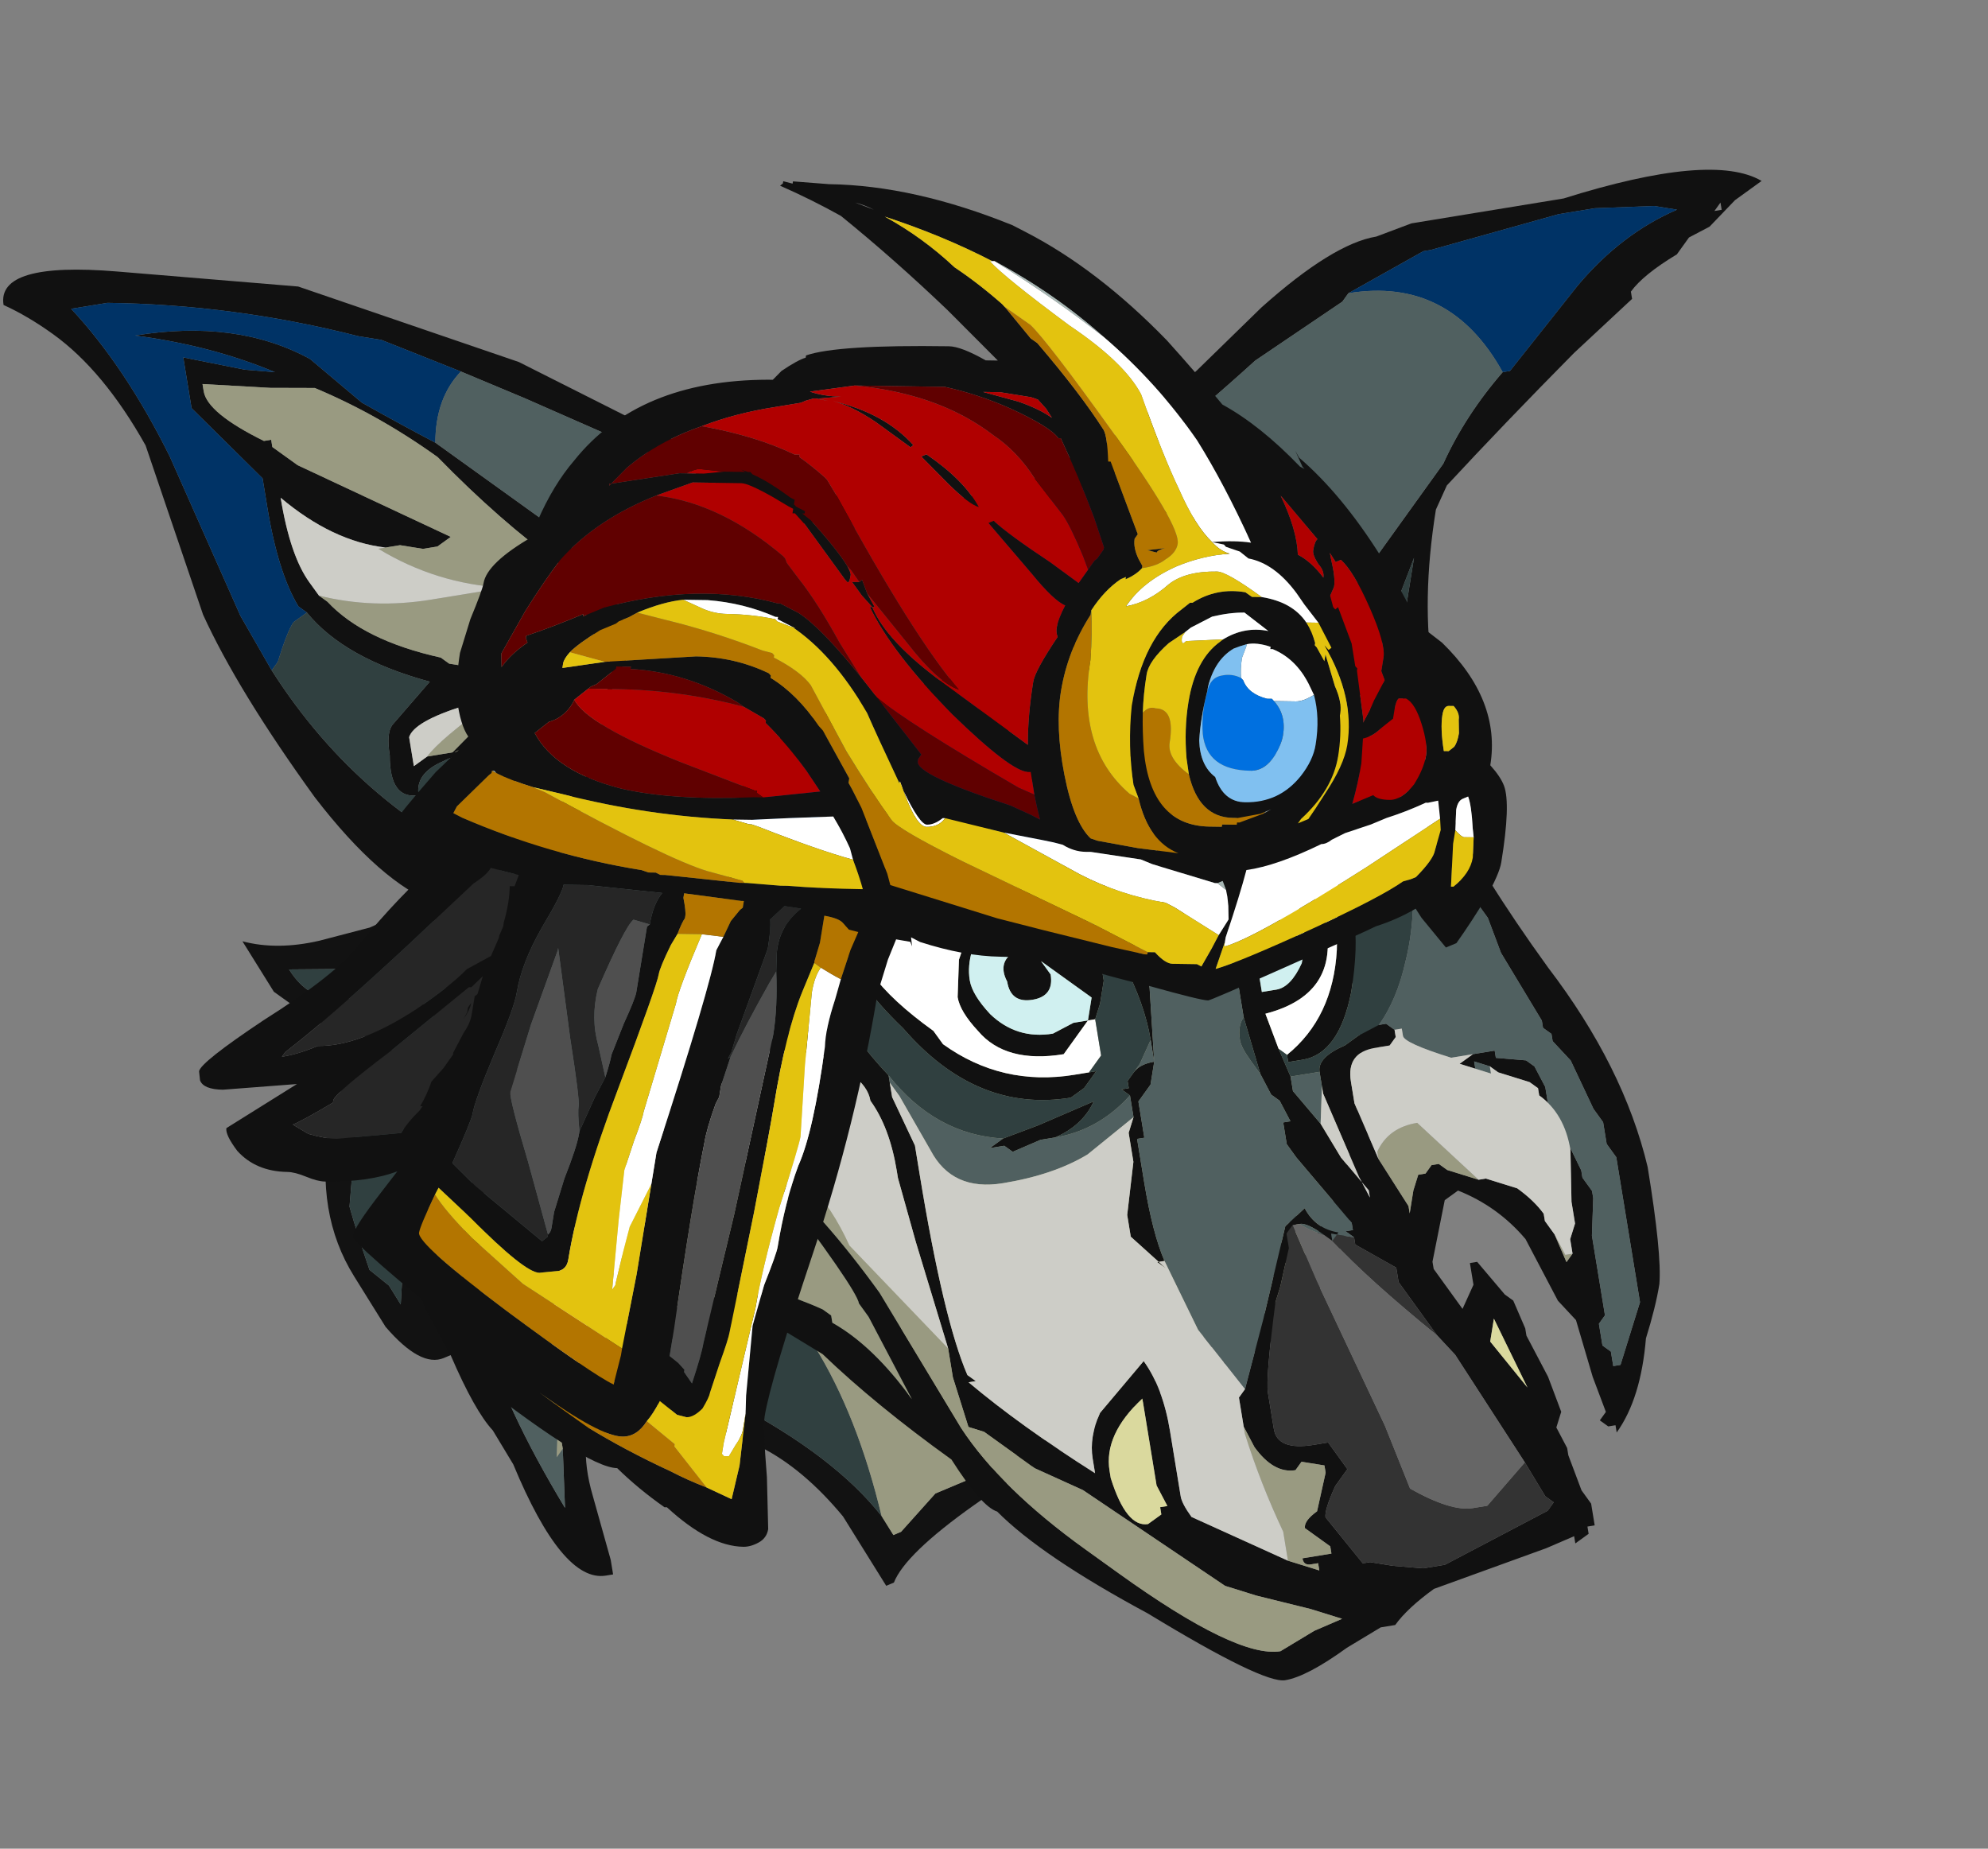 <?xml version="1.0" encoding="UTF-8" standalone="no"?>
<svg xmlns:ffdec="https://www.free-decompiler.com/flash" xmlns:xlink="http://www.w3.org/1999/xlink" ffdec:objectType="frame" height="286.95px" width="308.6px" xmlns="http://www.w3.org/2000/svg">
  <rect width="100%" height="100%" fill="#808080" stroke="none"/>
  <g transform="matrix(1.0, 0.0, 0.0, 1.0, 131.45, 153.65)">
    <use ffdec:characterId="55" height="43.4" transform="matrix(3.408, -1.433, 1.742, 2.797, -111.232, -11.341)" width="44.8" xlink:href="#sprite0"/>
    <use ffdec:characterId="213" height="75.6" transform="matrix(3.214, -0.526, 0.526, 3.214, -131.449, -109.687)" width="83.65" xlink:href="#sprite1"/>
    <use ffdec:characterId="62" ffdec:characterName="a_Hat_Hood17" height="211.75" transform="matrix(1.079, 0.016, -0.163, 0.999, -77.843, -126.528)" width="182.0" xlink:href="#sprite2"/>
  </g>
  <defs>
    <g id="sprite0" transform="matrix(1.0, 0.0, 0.0, 1.0, 26.6, 47.6)">
      <use ffdec:characterId="54" height="6.2" transform="matrix(7.0, 0.0, 0.0, 7.0, -26.6, -47.6)" width="6.4" xlink:href="#shape0"/>
    </g>
    <g id="shape0" transform="matrix(1.0, 0.0, 0.0, 1.0, 3.8, 6.8)">
      <path d="M2.25 -5.65 L2.45 -5.4 Q2.65 -4.5 2.6 -3.85 2.5 -2.95 1.8 -2.05 1.15 -1.1 0.55 -1.1 0.45 -1.1 0.4 -1.1 L0.55 -1.3 0.05 -1.1 Q-1.7 -0.9 -2.0 -0.6 L-2.05 -0.6 -2.05 -1.15 Q-2.1 -1.55 -2.25 -1.8 L-2.65 -2.35 -2.8 -2.7 -2.8 -2.55 -2.75 -2.35 -2.8 -2.3 -2.8 -2.25 -2.85 -2.25 Q-3.1 -2.25 -3.2 -2.7 L-3.3 -3.0 -3.3 -3.25 Q-3.3 -3.55 -3.25 -3.85 L-3.25 -3.95 Q-3.5 -3.65 -3.55 -3.2 L-3.6 -3.2 Q-3.75 -3.2 -3.8 -3.55 L-3.8 -3.95 Q-3.8 -4.45 -3.45 -4.95 -3.2 -5.25 -2.95 -5.45 -3.1 -5.5 -3.2 -5.7 L-3.3 -5.95 -3.3 -6.35 Q-3.15 -6.2 -2.9 -6.15 L-2.6 -6.1 Q-2.3 -6.1 -1.75 -6.3 L-1.35 -6.55 Q-0.55 -6.8 0.65 -6.8 L0.85 -6.75 1.4 -6.55 Q1.85 -6.25 2.25 -5.65 M-1.85 -1.05 L-1.85 -0.9 -1.8 -0.9 -1.5 -1.05 -1.2 -1.05 -0.7 -1.1 Q-0.2 -1.05 0.15 -1.25 L0.2 -1.3 Q0.85 -1.35 1.35 -2.0 L1.2 -1.75 1.1 -1.6 0.9 -1.5 0.75 -1.3 Q0.85 -1.35 1.0 -1.4 L1.2 -1.6 Q1.7 -1.95 2.0 -2.5 2.35 -3.1 2.45 -3.85 2.5 -4.4 2.3 -5.2 L2.2 -5.4 2.15 -5.45 1.85 -5.85 1.75 -6.0 Q1.2 -6.6 0.3 -6.6 -0.15 -6.6 -0.5 -6.5 L-0.85 -6.4 -1.15 -6.4 -1.4 -6.25 Q-1.95 -6.0 -2.4 -5.95 L-2.5 -5.95 -2.75 -5.9 -2.85 -5.9 -3.15 -6.05 Q-3.15 -5.75 -2.9 -5.7 L-2.7 -5.6 -2.6 -5.65 -2.55 -5.65 -2.4 -5.7 -2.45 -5.65 -2.35 -5.65 -2.6 -5.45 -2.85 -5.3 -3.05 -5.1 -3.05 -5.15 -3.3 -4.9 -3.6 -4.4 Q-3.65 -4.2 -3.7 -3.95 L-3.65 -3.8 -3.65 -3.65 -3.45 -4.0 -3.05 -4.35 Q-2.85 -4.55 -2.8 -4.7 L-2.6 -4.85 Q-2.85 -4.55 -3.0 -4.2 -3.15 -3.9 -3.2 -3.55 -3.2 -3.45 -3.1 -3.05 L-2.95 -2.55 -2.95 -3.15 -2.8 -3.45 -2.75 -3.5 -2.8 -3.1 -2.65 -2.75 Q-2.55 -2.5 -2.25 -2.15 -1.9 -1.55 -1.85 -1.05" fill="#121212" fill-rule="evenodd" stroke="none"/>
      <path d="M2.15 -5.45 L1.6 -5.45 Q0.45 -5.35 -0.45 -4.5 -1.2 -3.7 -1.2 -3.1 L-1.15 -2.75 Q-1.1 -2.55 -1.1 -2.45 -1.15 -2.05 -1.3 -1.65 L-1.3 -1.65 Q-1.35 -1.9 -1.55 -2.5 L-1.65 -2.45 -1.65 -2.3 Q-1.65 -1.75 -1.85 -1.05 -1.9 -1.55 -2.25 -2.15 -2.55 -2.5 -2.65 -2.75 L-2.8 -3.1 -2.75 -3.5 -2.8 -3.45 -2.95 -3.15 -2.95 -2.55 -3.1 -3.05 Q-3.2 -3.45 -3.2 -3.55 -3.15 -3.9 -3.0 -4.2 -2.85 -4.55 -2.6 -4.85 L-2.8 -4.7 Q-2.85 -4.55 -3.05 -4.35 L-3.45 -4.0 -3.65 -3.65 -3.65 -3.8 -3.7 -3.95 Q-3.65 -4.2 -3.6 -4.4 L-3.3 -4.9 -3.05 -5.15 -3.05 -5.1 -2.85 -5.3 -2.6 -5.45 -2.35 -5.65 -2.45 -5.65 -2.4 -5.7 -2.55 -5.65 -2.6 -5.65 -2.7 -5.6 -2.9 -5.7 Q-3.15 -5.75 -3.15 -6.05 L-2.85 -5.9 -2.75 -5.9 -2.5 -5.95 -2.4 -5.95 Q-1.95 -6.0 -1.4 -6.25 L-1.15 -6.4 -0.85 -6.4 -0.5 -6.5 Q-0.15 -6.6 0.3 -6.6 1.2 -6.6 1.75 -6.0 L1.85 -5.85 2.15 -5.45" fill="#304040" fill-rule="evenodd" stroke="none"/>
      <path d="M2.15 -5.45 L2.2 -5.4 2.3 -5.2 Q2.5 -4.4 2.45 -3.85 2.35 -3.1 2.0 -2.5 1.7 -1.95 1.2 -1.6 L1.0 -1.4 Q0.85 -1.35 0.75 -1.3 L0.9 -1.5 1.1 -1.6 1.2 -1.75 1.35 -2.0 Q0.85 -1.35 0.2 -1.3 L0.15 -1.25 Q-0.2 -1.05 -0.7 -1.1 L-1.2 -1.05 -1.5 -1.05 -1.8 -0.9 -1.85 -0.9 -1.85 -1.05 Q-1.65 -1.75 -1.65 -2.3 L-1.65 -2.45 -1.55 -2.5 Q-1.35 -1.9 -1.3 -1.65 L-1.3 -1.65 Q-1.15 -2.05 -1.1 -2.45 -1.1 -2.55 -1.15 -2.75 L-1.2 -3.1 Q-1.2 -3.7 -0.45 -4.5 0.45 -5.35 1.6 -5.45 L2.15 -5.45" fill="#999a81" fill-rule="evenodd" stroke="none"/>
    </g>
    <g id="sprite1" transform="matrix(1.0, 0.0, 0.0, 1.0, 39.9, 71.05)">
      <use ffdec:characterId="212" height="10.8" transform="matrix(7.0, 0.0, 0.0, 7.0, -39.9, -71.05)" width="11.95" xlink:href="#shape1"/>
    </g>
    <g id="shape1" transform="matrix(1.0, 0.0, 0.0, 1.0, 5.7, 10.15)">
      <path d="M5.95 -8.75 L5.95 -8.8 5.9 -8.75 5.95 -8.75 M6.05 -8.8 L5.85 -8.65 5.7 -8.6 5.6 -8.5 Q5.35 -8.4 5.25 -8.3 L5.25 -8.25 4.8 -7.95 Q4.25 -7.55 3.8 -7.2 L3.7 -7.05 Q3.5 -6.45 3.5 -5.95 L3.45 -5.7 3.35 -5.4 3.35 -5.3 3.45 -5.05 Q3.6 -4.55 3.95 -3.85 4.35 -3.1 4.4 -2.4 4.4 -1.8 4.35 -1.6 4.3 -1.45 4.2 -1.25 4.1 -0.85 3.9 -0.65 L3.9 -0.7 3.85 -0.7 3.8 -0.75 3.85 -0.8 3.8 -1.05 3.75 -1.45 3.65 -1.6 Q3.6 -1.75 3.5 -2.05 3.35 -2.3 3.1 -2.45 L3.0 -2.4 2.85 -2.0 2.85 -1.95 3.0 -1.65 3.1 -1.8 3.1 -1.95 3.15 -1.95 3.3 -1.7 3.35 -1.65 3.4 -1.45 3.4 -1.4 3.5 -1.1 3.55 -0.85 3.5 -0.75 3.55 -0.6 3.55 -0.55 3.6 -0.3 3.65 -0.2 3.65 -0.05 3.6 -0.05 3.6 0.0 3.5 0.05 3.5 0.0 3.3 0.05 2.5 0.2 Q2.3 0.3 2.2 0.4 L2.1 0.4 1.85 0.5 Q1.55 0.65 1.4 0.65 1.25 0.65 0.55 0.05 -0.1 -0.45 -0.35 -0.8 -0.45 -0.85 -0.6 -1.2 -1.05 -1.65 -1.35 -2.05 L-1.7 -2.35 -1.9 -2.35 Q-2.45 -2.35 -2.65 -2.2 L-2.9 -2.0 Q-3.1 -1.75 -3.05 -1.35 L-3.0 -0.9 -3.0 -0.8 -3.05 -0.8 Q-3.35 -0.8 -3.55 -1.65 L-3.65 -1.9 Q-3.75 -2.05 -3.85 -2.45 -4.0 -2.85 -4.0 -2.95 L-3.95 -3.55 -3.95 -3.7 Q-3.95 -4.1 -3.75 -4.5 L-3.4 -5.05 Q-3.35 -5.2 -3.3 -5.4 L-3.4 -5.5 -3.45 -5.5 Q-3.8 -5.7 -4.15 -6.35 -4.55 -7.15 -4.7 -7.7 L-4.9 -8.9 Q-5.1 -9.45 -5.4 -9.75 -5.55 -9.9 -5.7 -10.0 -5.7 -10.3 -4.9 -10.1 L-3.7 -9.8 -2.3 -9.05 -1.2 -8.25 Q-0.7 -7.95 -0.3 -7.8 L0.35 -7.65 0.6 -7.65 1.0 -7.7 1.05 -7.7 1.05 -7.75 1.55 -7.85 1.7 -7.95 Q1.95 -8.05 2.25 -8.25 L2.75 -8.6 Q3.3 -8.95 3.6 -8.95 L3.85 -9.0 4.9 -9.0 Q5.95 -9.15 6.25 -8.9 L6.05 -8.8 M1.45 -7.6 L1.4 -7.6 1.15 -7.55 1.05 -7.5 0.8 -7.45 0.55 -7.45 Q0.5 -7.45 0.45 -7.5 L0.25 -7.55 -0.15 -7.6 -0.3 -7.6 -0.5 -7.65 -0.6 -7.65 -0.85 -7.75 -0.8 -7.8 -1.3 -8.15 -2.3 -8.8 -2.7 -9.05 -3.2 -9.35 -3.35 -9.4 Q-4.15 -9.75 -5.0 -9.9 L-5.25 -9.9 Q-4.95 -9.45 -4.75 -8.8 L-4.45 -7.65 -4.3 -7.25 Q-3.85 -6.2 -2.9 -5.6 L-2.85 -5.65 -2.9 -6.2 Q-2.85 -6.3 -2.85 -6.35 -2.85 -6.45 -2.9 -6.45 -3.1 -6.5 -3.25 -6.45 -3.45 -6.4 -3.45 -6.25 -3.65 -6.25 -3.6 -6.55 -3.6 -6.7 -3.55 -6.75 L-3.25 -7.0 Q-3.8 -7.25 -4.0 -7.6 L-4.05 -7.65 Q-4.15 -7.9 -4.15 -8.35 L-4.15 -8.55 -4.55 -9.1 -4.55 -9.45 -4.15 -9.3 -3.95 -9.25 Q-4.35 -9.5 -4.85 -9.65 -4.15 -9.65 -3.7 -9.3 L-3.4 -8.95 Q-3.15 -8.75 -2.95 -8.6 L-2.3 -7.95 -2.05 -7.6 -1.95 -7.5 -1.85 -7.05 -1.85 -7.0 Q-2.1 -6.7 -2.2 -6.4 L-2.2 -6.45 -2.15 -6.5 -2.05 -6.8 -2.0 -6.9 -2.05 -7.0 -2.1 -7.15 -2.1 -7.2 -2.25 -7.65 Q-2.6 -8.0 -2.95 -8.5 -3.3 -8.85 -3.7 -9.1 L-4.0 -9.15 -4.45 -9.25 -4.45 -9.2 Q-4.45 -9.05 -4.1 -8.8 L-4.05 -8.8 -4.05 -8.75 -3.9 -8.6 -2.95 -7.95 -3.05 -7.9 -3.15 -7.9 -3.3 -7.95 -3.4 -7.95 Q-3.75 -8.05 -4.05 -8.4 -4.05 -8.0 -3.95 -7.8 L-3.9 -7.7 -3.85 -7.65 Q-3.65 -7.35 -3.15 -7.15 L-3.1 -7.1 -2.8 -7.0 -2.7 -7.0 -2.7 -6.9 -2.75 -6.85 -3.05 -6.8 Q-3.4 -6.75 -3.45 -6.65 L-3.45 -6.45 -3.35 -6.5 -3.15 -6.5 -2.85 -6.55 -2.75 -6.55 -2.8 -6.3 -2.75 -6.1 -2.7 -6.05 -2.65 -5.85 -2.65 -5.9 -2.55 -5.9 -2.5 -6.05 Q-2.4 -6.05 -2.3 -6.2 L-2.25 -6.35 -2.25 -6.25 -2.35 -6.05 -2.35 -6.0 Q-2.5 -5.8 -2.9 -5.25 L-3.4 -4.6 -3.55 -4.3 -3.7 -4.05 -3.75 -4.05 Q-3.85 -3.65 -3.85 -3.2 L-3.7 -2.7 Q-3.7 -3.1 -3.55 -3.5 -3.35 -4.05 -2.95 -4.45 -3.3 -4.0 -3.45 -3.5 -3.6 -3.0 -3.6 -2.55 -3.55 -2.05 -3.25 -1.3 L-3.2 -1.7 -3.2 -2.0 -3.05 -2.2 -2.95 -2.3 -2.7 -2.45 -2.5 -2.5 -2.05 -2.55 -1.8 -2.55 -1.65 -2.5 -1.65 -2.55 Q-1.45 -2.45 -1.3 -2.35 L-1.25 -2.3 -1.25 -2.25 Q-1.0 -2.05 -0.8 -1.65 L-1.0 -2.25 -1.05 -2.35 Q-1.05 -2.45 -1.5 -3.3 L-1.5 -3.35 Q-1.2 -3.0 -0.9 -2.4 L-0.5 -1.4 Q-0.3 -0.95 0.2 -0.45 L0.4 -0.25 Q1.1 0.45 1.4 0.45 L1.65 0.35 1.85 0.3 1.65 0.2 1.3 0.05 1.1 -0.05 0.25 -0.85 -0.05 -1.05 -0.35 -1.35 -0.45 -1.4 -0.5 -1.75 -0.5 -1.95 -0.6 -2.7 -0.65 -3.15 -0.65 -3.2 Q-0.65 -3.5 -0.75 -3.7 -0.75 -3.8 -0.85 -3.9 -0.95 -4.05 -1.15 -4.1 L-1.35 -4.15 -1.4 -4.15 -1.4 -4.2 -1.2 -4.25 Q-0.9 -4.25 -0.75 -4.1 -0.7 -4.0 -0.6 -3.85 L-0.6 -3.8 -0.6 -3.7 -0.5 -3.35 -0.5 -3.15 Q-0.5 -2.15 -0.4 -1.75 L-0.35 -1.7 -0.4 -1.7 Q-0.1 -1.35 0.35 -0.95 L0.35 -1.05 Q0.35 -1.2 0.45 -1.35 L0.8 -1.65 Q0.9 -1.45 0.9 -1.15 L0.9 -0.7 Q0.9 -0.65 0.95 -0.55 L1.55 -0.15 1.75 -0.05 1.75 -0.1 1.7 -0.1 Q1.65 -0.1 1.65 -0.15 L1.85 -0.15 1.85 -0.2 1.7 -0.35 Q1.7 -0.4 1.8 -0.45 L1.9 -0.7 1.9 -0.75 1.75 -0.8 1.7 -0.75 Q1.55 -0.75 1.45 -0.95 L1.4 -1.1 1.4 -1.3 1.45 -1.35 1.65 -1.8 1.9 -2.4 2.05 -2.5 Q2.1 -2.35 2.25 -2.3 L2.2 -2.25 2.15 -2.3 Q2.05 -2.4 2.0 -2.4 L1.95 -2.4 1.9 -2.35 1.9 -2.25 1.8 -2.0 1.75 -1.9 Q1.6 -1.4 1.6 -1.3 L1.6 -1.05 Q1.6 -0.9 1.85 -0.9 L1.95 -0.9 2.05 -0.7 1.95 -0.6 Q1.85 -0.45 1.85 -0.4 L2.05 -0.05 2.1 -0.05 2.25 0.0 2.45 0.05 2.6 0.05 3.35 -0.2 3.4 -0.25 3.35 -0.3 3.25 -0.55 2.9 -1.35 2.8 -1.5 2.6 -1.9 2.6 -2.0 2.35 -2.2 2.35 -2.25 2.3 -2.3 2.35 -2.3 2.35 -2.35 2.05 -2.85 2.0 -2.95 2.0 -3.1 2.05 -3.1 2.0 -3.25 1.95 -3.3 1.9 -3.45 1.85 -3.85 1.85 -4.5 Q1.85 -4.95 2.2 -5.55 L2.3 -5.75 Q2.45 -6.05 2.55 -6.15 2.9 -5.85 3.0 -5.6 3.1 -5.45 3.1 -5.15 L3.1 -5.05 Q3.05 -4.95 3.0 -4.9 L2.7 -5.1 2.65 -5.1 2.45 -5.0 2.4 -5.0 2.4 -4.95 Q2.4 -5.0 2.45 -5.0 L2.7 -4.95 2.7 -4.9 2.65 -4.8 2.7 -4.4 Q2.7 -4.2 2.6 -3.9 2.45 -3.5 2.2 -3.5 L2.1 -3.5 2.1 -3.55 Q2.45 -3.75 2.55 -4.2 L2.65 -4.75 Q2.55 -4.7 2.35 -4.7 L2.45 -4.6 2.5 -4.45 Q2.55 -3.9 2.0 -3.85 L2.05 -3.6 2.1 -3.4 2.1 -3.3 2.25 -3.05 2.35 -2.8 2.5 -2.55 2.5 -2.5 2.45 -2.65 2.3 -3.25 2.3 -3.3 2.3 -3.4 Q2.3 -3.5 2.5 -3.55 L2.6 -3.6 2.75 -3.65 2.8 -3.65 2.85 -3.6 2.85 -3.55 2.8 -3.5 2.7 -3.5 Q2.5 -3.5 2.5 -3.3 L2.5 -3.15 2.6 -2.75 2.75 -2.4 2.75 -2.35 2.8 -2.5 2.85 -2.6 2.9 -2.6 2.95 -2.65 3.0 -2.65 3.05 -2.6 Q3.15 -2.55 3.25 -2.5 L3.3 -2.5 3.5 -2.4 Q3.6 -2.3 3.65 -2.2 L3.65 -2.15 3.7 -2.05 3.75 -1.85 3.8 -1.9 3.8 -2.0 3.85 -2.1 3.85 -2.25 3.9 -2.6 Q3.9 -2.85 3.75 -3.0 L3.75 -3.05 3.7 -3.1 3.5 -3.2 3.45 -3.25 3.35 -3.3 3.35 -3.25 3.25 -3.3 3.35 -3.35 3.5 -3.35 3.5 -3.3 3.7 -3.25 3.75 -3.2 3.8 -3.05 3.8 -2.95 3.95 -2.45 3.95 -2.4 4.0 -2.3 4.0 -2.25 3.95 -2.0 3.95 -1.45 3.9 -1.4 3.9 -1.25 3.95 -1.2 3.95 -1.1 4.0 -1.1 4.2 -1.5 4.2 -2.5 4.15 -2.6 4.15 -2.75 4.1 -2.85 4.0 -3.2 3.9 -3.35 3.9 -3.4 3.85 -3.45 3.85 -3.5 3.65 -4.0 3.6 -4.25 3.35 -4.75 3.15 -5.4 3.15 -5.45 3.05 -5.75 Q2.65 -6.65 1.85 -7.35 2.6 -7.1 2.95 -6.5 L3.8 -7.35 Q4.0 -7.65 4.3 -7.9 L4.35 -7.9 4.9 -8.4 Q5.25 -8.7 5.65 -8.8 L5.5 -8.85 5.1 -8.9 4.85 -8.9 3.95 -8.8 3.9 -8.8 3.35 -8.6 3.3 -8.55 2.65 -8.25 Q1.8 -7.7 1.45 -7.6 M1.15 -6.55 L1.15 -6.5 1.25 -6.45 1.35 -6.35 1.45 -6.1 1.5 -5.9 Q1.6 -5.45 1.6 -5.05 L1.6 -4.75 1.5 -4.35 1.45 -4.35 Q1.4 -4.55 1.45 -5.05 1.45 -5.35 1.35 -5.85 1.2 -6.4 1.1 -6.55 L1.15 -6.55 M3.5 -6.75 L3.15 -6.15 3.1 -6.15 3.25 -5.6 Q3.25 -5.8 3.35 -6.3 L3.5 -6.75 M2.9 -5.25 L2.95 -5.3 Q2.8 -5.5 2.6 -5.6 2.3 -5.75 2.3 -5.4 L2.3 -5.35 2.2 -5.05 2.15 -5.0 2.1 -4.8 2.3 -5.0 2.35 -5.1 Q2.35 -5.3 2.55 -5.25 L2.8 -5.15 2.85 -5.15 2.9 -5.25 M3.1 -5.2 L3.15 -5.15 3.1 -5.1 3.1 -5.2 M-1.45 -5.35 Q-1.5 -5.35 -1.45 -5.35 L-1.5 -5.4 -1.45 -5.4 -1.45 -5.5 Q-1.45 -5.65 -1.3 -5.85 -1.15 -6.45 0.35 -6.45 0.55 -6.25 0.65 -5.8 L0.8 -5.55 Q0.9 -5.35 1.05 -4.95 L1.1 -4.75 Q1.25 -4.35 1.25 -4.15 L1.2 -3.65 1.15 -3.5 1.05 -3.4 1.05 -3.15 1.0 -3.15 Q1.0 -2.95 1.0 -2.85 1.0 -2.5 1.05 -2.3 L1.0 -2.3 1.05 -2.25 0.85 -2.5 0.85 -2.65 0.95 -3.0 0.95 -3.2 1.0 -3.3 1.0 -3.45 0.95 -3.5 1.0 -3.5 1.0 -3.55 1.05 -3.6 Q1.1 -3.65 1.2 -3.65 L1.2 -3.8 Q1.2 -4.05 1.1 -4.35 L1.05 -4.35 0.95 -4.4 0.95 -4.25 0.9 -4.1 0.85 -4.0 0.8 -4.0 0.6 -3.8 Q0.2 -3.8 0.05 -4.05 -0.05 -4.2 -0.05 -4.3 L0.0 -4.55 Q0.05 -4.65 0.1 -4.7 L0.15 -4.75 0.05 -4.8 0.0 -4.85 -0.15 -4.9 -0.2 -4.9 -0.45 -4.95 -0.5 -4.95 -0.45 -5.0 -0.55 -5.0 -0.8 -5.05 -0.95 -5.1 -0.85 -5.2 -0.75 -5.2 Q-0.15 -5.35 0.3 -5.0 L0.45 -4.9 0.5 -4.9 0.6 -4.75 0.7 -4.65 0.55 -4.9 0.2 -5.2 Q0.0 -5.45 -0.25 -5.6 -0.85 -5.6 -1.1 -5.45 L-1.4 -5.35 -1.45 -5.35 M0.55 -5.95 Q0.35 -6.4 0.2 -6.35 L-0.1 -6.35 Q-0.7 -6.35 -1.2 -5.75 -1.3 -5.65 -1.3 -5.6 -1.3 -5.55 -1.25 -5.55 L-1.2 -5.55 -0.45 -5.75 -0.25 -5.8 -0.2 -5.75 0.0 -5.7 0.4 -5.35 Q0.85 -4.8 0.95 -4.6 L0.95 -4.75 0.9 -4.85 0.75 -5.2 Q0.8 -5.2 0.85 -5.25 L0.8 -5.35 Q0.7 -5.7 0.55 -5.95 M-0.6 -4.95 L-0.6 -4.9 -0.65 -4.8 -0.6 -4.55 Q-0.5 -4.35 -0.25 -4.1 L-0.2 -4.0 Q0.15 -3.65 0.65 -3.65 L0.8 -3.65 0.7 -3.55 0.6 -3.5 Q-0.05 -3.5 -0.45 -4.15 -0.75 -4.55 -0.75 -4.8 -0.75 -4.9 -0.7 -4.95 L-0.6 -4.95 M0.1 -4.6 Q0.05 -4.5 0.05 -4.4 0.05 -4.3 0.15 -4.15 0.3 -3.95 0.55 -3.95 L0.7 -4.0 0.8 -4.0 0.85 -4.15 0.55 -4.45 0.6 -4.35 Q0.6 -4.2 0.45 -4.2 0.3 -4.2 0.3 -4.35 0.25 -4.5 0.4 -4.55 L0.5 -4.5 0.4 -4.65 0.35 -4.7 0.25 -4.75 0.1 -4.6 M1.0 -4.1 L1.0 -4.1 M2.3 -4.65 Q2.15 -4.55 2.05 -4.5 L2.1 -4.5 Q2.3 -4.45 2.3 -4.3 L2.2 -4.2 Q2.15 -4.15 2.1 -4.15 L2.0 -4.15 2.0 -4.0 2.1 -4.0 Q2.2 -4.0 2.3 -4.15 L2.35 -4.3 2.35 -4.5 2.3 -4.65 M0.35 -3.25 L0.15 -3.2 0.1 -3.25 0.0 -3.25 0.1 -3.3 0.35 -3.35 0.75 -3.45 Q0.65 -3.3 0.45 -3.25 L0.35 -3.25 M0.45 -0.9 Q0.5 -0.55 0.65 -0.55 L0.75 -0.6 0.75 -0.65 0.8 -0.65 0.75 -0.8 0.75 -1.4 Q0.45 -1.2 0.45 -0.95 L0.45 -0.9 M4.25 -1.75 L4.25 -1.75 M3.2 -1.55 L3.15 -1.4 3.35 -1.05 3.2 -1.55" fill="#111111" fill-rule="evenodd" stroke="none"/>
      <path d="M2.05 -3.6 L2.0 -3.85 Q2.55 -3.9 2.5 -4.45 L2.45 -4.6 2.35 -4.7 Q2.55 -4.7 2.65 -4.75 L2.55 -4.2 Q2.45 -3.75 2.1 -3.55 L2.05 -3.6 M-0.55 -5.0 L-0.45 -5.0 -0.5 -4.95 -0.45 -4.95 -0.2 -4.9 -0.15 -4.9 0.0 -4.85 0.05 -4.8 0.15 -4.75 0.1 -4.7 Q0.05 -4.65 0.0 -4.55 L-0.05 -4.3 Q-0.05 -4.2 0.05 -4.05 0.2 -3.8 0.6 -3.8 L0.8 -4.0 0.85 -4.0 0.85 -3.75 0.75 -3.65 0.65 -3.65 Q0.15 -3.65 -0.2 -4.0 L-0.25 -4.1 Q-0.5 -4.35 -0.6 -4.55 L-0.65 -4.8 -0.6 -4.9 -0.6 -4.95 -0.55 -5.0 M1.0 -4.1 L1.0 -4.1" fill="#ffffff" fill-rule="evenodd" stroke="none"/>
      <path d="M2.35 -2.25 L2.35 -2.2 2.6 -2.0 2.6 -1.9 2.8 -1.5 Q2.4 -1.95 2.2 -2.25 L2.2 -2.3 2.35 -2.25 M3.25 -0.55 L3.35 -0.3 3.4 -0.25 3.35 -0.2 2.6 0.05 2.45 0.05 2.25 0.0 2.1 -0.05 2.05 -0.05 1.85 -0.4 Q1.85 -0.45 1.95 -0.6 L2.05 -0.7 1.95 -0.9 1.85 -0.9 Q1.6 -0.9 1.6 -1.05 L1.6 -1.3 Q1.6 -1.4 1.75 -1.9 L1.8 -2.0 1.9 -2.25 1.9 -2.35 1.95 -2.4 2.05 -2.0 2.35 -0.95 2.45 -0.5 Q2.7 -0.3 2.85 -0.3 L2.95 -0.3 3.25 -0.55" fill="#333333" fill-rule="evenodd" stroke="none"/>
      <path d="M2.8 -1.5 L2.9 -1.35 3.25 -0.55 2.95 -0.3 2.85 -0.3 Q2.7 -0.3 2.45 -0.5 L2.35 -0.95 2.05 -2.0 1.95 -2.4 2.0 -2.4 Q2.05 -2.35 2.15 -2.3 L2.2 -2.25 Q2.4 -1.95 2.8 -1.5" fill="#666666" fill-rule="evenodd" stroke="none"/>
      <path d="M-0.3 -7.6 L-0.15 -7.6 0.25 -7.55 0.45 -7.5 Q0.5 -7.45 0.55 -7.45 L0.8 -7.45 1.05 -7.5 1.15 -7.55 1.4 -7.6 1.45 -7.6 Q1.6 -7.35 1.6 -7.05 L1.55 -6.5 1.45 -6.05 Q1.5 -6.05 1.45 -6.05 L1.45 -6.1 1.35 -6.35 1.25 -6.45 1.15 -6.5 1.15 -6.55 0.85 -6.9 -0.1 -7.5 -0.3 -7.6 M3.3 -8.55 L3.35 -8.6 3.9 -8.8 3.95 -8.8 4.85 -8.9 5.1 -8.9 5.5 -8.85 5.65 -8.8 Q5.25 -8.7 4.9 -8.4 L4.35 -7.9 4.3 -7.9 Q4.05 -8.6 3.35 -8.6 L3.3 -8.55 M-2.95 -8.6 Q-3.15 -8.75 -3.4 -8.95 L-3.7 -9.3 Q-4.15 -9.65 -4.85 -9.65 -4.35 -9.5 -3.95 -9.25 L-4.15 -9.3 -4.55 -9.45 -4.55 -9.1 -4.15 -8.55 -4.15 -8.35 Q-4.15 -7.9 -4.05 -7.65 L-4.0 -7.6 -4.1 -7.55 Q-4.15 -7.5 -4.25 -7.3 L-4.3 -7.25 -4.45 -7.65 -4.75 -8.8 Q-4.95 -9.45 -5.25 -9.9 L-5.0 -9.9 Q-4.15 -9.75 -3.35 -9.4 L-3.2 -9.35 -2.7 -9.05 Q-2.9 -8.9 -2.95 -8.6 M2.9 -5.25 L2.85 -5.15 2.8 -5.15 2.55 -5.25 Q2.35 -5.3 2.35 -5.1 L2.3 -5.0 2.1 -4.8 2.15 -5.0 2.2 -5.05 2.3 -5.35 2.3 -5.4 Q2.3 -5.75 2.6 -5.6 2.8 -5.5 2.95 -5.3 L2.9 -5.25 M1.25 -6.7 L1.25 -6.7 M0.55 -5.95 Q0.7 -5.7 0.8 -5.35 L0.85 -5.25 Q0.8 -5.2 0.75 -5.2 L0.9 -4.85 0.95 -4.75 0.95 -4.6 Q0.85 -4.8 0.4 -5.35 L0.0 -5.7 -0.2 -5.75 -0.25 -5.8 -0.45 -5.75 -1.2 -5.55 -1.25 -5.55 Q-1.3 -5.55 -1.3 -5.6 -1.3 -5.65 -1.2 -5.75 -0.7 -6.35 -0.1 -6.35 L0.2 -6.35 Q0.35 -6.4 0.55 -5.95" fill="#003366" fill-rule="evenodd" stroke="none"/>
      <path d="M0.1 -4.6 L0.25 -4.75 0.35 -4.7 0.4 -4.65 0.5 -4.5 0.4 -4.55 Q0.25 -4.5 0.3 -4.35 0.3 -4.2 0.45 -4.2 0.6 -4.2 0.6 -4.35 L0.55 -4.45 0.85 -4.15 0.8 -4.0 0.7 -4.0 0.55 -3.95 Q0.3 -3.95 0.15 -4.15 0.05 -4.3 0.05 -4.4 0.05 -4.5 0.1 -4.6 M2.3 -4.65 L2.35 -4.5 2.35 -4.3 2.3 -4.15 Q2.2 -4.0 2.1 -4.0 L2.0 -4.0 2.0 -4.15 2.1 -4.15 Q2.15 -4.15 2.2 -4.2 L2.3 -4.3 Q2.3 -4.45 2.1 -4.5 L2.05 -4.5 Q2.15 -4.55 2.3 -4.65" fill="#d0f0f0" fill-rule="evenodd" stroke="none"/>
      <path d="M2.75 -3.65 L2.6 -3.6 2.5 -3.55 Q2.3 -3.5 2.3 -3.4 L2.1 -3.4 2.05 -3.6 2.1 -3.55 2.1 -3.5 2.2 -3.5 Q2.45 -3.5 2.6 -3.9 2.7 -4.2 2.7 -4.4 L2.65 -4.8 2.7 -4.9 2.7 -4.95 2.45 -5.0 Q2.4 -5.0 2.4 -4.95 L2.4 -5.0 2.45 -5.0 2.65 -5.1 2.7 -5.1 3.0 -4.9 Q3.05 -4.95 3.1 -5.05 L3.15 -4.85 Q3.15 -4.4 3.0 -4.05 2.9 -3.8 2.75 -3.65 M1.85 -3.85 L1.9 -3.45 1.85 -3.55 Q1.8 -3.65 1.8 -3.7 1.8 -3.8 1.85 -3.85 M-0.6 -3.85 Q-0.7 -4.0 -0.75 -4.1 -1.0 -4.6 -1.0 -5.0 -1.35 -4.9 -1.5 -4.8 L-1.6 -4.8 -1.6 -4.85 Q-1.6 -5.05 -1.45 -5.35 L-1.4 -5.35 -1.1 -5.45 Q-0.85 -5.6 -0.25 -5.6 0.0 -5.45 0.2 -5.2 L0.55 -4.9 0.7 -4.65 0.6 -4.75 0.5 -4.9 0.45 -4.9 0.3 -5.0 Q-0.15 -5.35 -0.75 -5.2 L-0.85 -5.2 -0.95 -5.1 -0.8 -5.05 -0.55 -5.0 -0.6 -4.95 -0.7 -4.95 Q-0.75 -4.9 -0.75 -4.8 -0.75 -4.55 -0.45 -4.15 -0.05 -3.5 0.6 -3.5 L0.7 -3.55 0.8 -3.65 0.65 -3.65 0.75 -3.65 0.85 -3.75 0.85 -4.0 0.9 -4.1 0.95 -4.25 0.95 -4.4 1.05 -4.35 1.1 -4.35 Q1.2 -4.05 1.2 -3.8 L1.1 -3.65 1.05 -3.6 1.0 -3.55 1.0 -3.5 0.95 -3.5 1.0 -3.45 Q0.75 -3.25 0.45 -3.25 L0.35 -3.25 0.45 -3.25 Q0.65 -3.3 0.75 -3.45 L0.35 -3.35 0.1 -3.3 Q-0.35 -3.4 -0.6 -3.85 M-4.0 -7.6 Q-3.8 -7.25 -3.25 -7.0 L-3.55 -6.75 Q-3.6 -6.7 -3.6 -6.55 -3.65 -6.25 -3.45 -6.25 -3.45 -6.4 -3.25 -6.45 -3.1 -6.5 -2.9 -6.45 -2.85 -6.45 -2.85 -6.35 -2.85 -6.3 -2.9 -6.2 L-2.85 -5.65 -2.9 -5.6 Q-3.85 -6.2 -4.3 -7.25 L-4.25 -7.3 Q-4.15 -7.5 -4.1 -7.55 L-4.0 -7.6 M3.5 -6.75 L3.35 -6.3 Q3.25 -5.8 3.25 -5.6 L3.1 -6.15 3.15 -6.15 3.5 -6.75" fill="#304040" fill-rule="evenodd" stroke="none"/>
      <path d="M-0.3 -7.6 L-0.1 -7.5 0.85 -6.9 1.15 -6.55 1.1 -6.55 Q1.2 -6.4 1.35 -5.85 1.45 -5.35 1.45 -5.05 1.4 -4.55 1.45 -4.35 L1.5 -4.35 1.6 -4.75 1.6 -5.05 Q1.6 -5.45 1.5 -5.9 L1.45 -6.1 1.45 -6.05 Q1.5 -6.05 1.45 -6.05 L1.55 -6.5 1.6 -7.05 Q1.6 -7.35 1.45 -7.6 1.8 -7.7 2.65 -8.25 L3.3 -8.55 3.35 -8.6 Q4.05 -8.6 4.3 -7.9 4.0 -7.65 3.8 -7.35 L2.95 -6.5 Q2.6 -7.1 1.85 -7.35 2.65 -6.65 3.05 -5.75 L3.15 -5.45 3.15 -5.4 3.35 -4.75 3.6 -4.25 3.65 -4.0 3.85 -3.5 3.85 -3.45 3.9 -3.4 3.9 -3.35 4.0 -3.2 4.1 -2.85 4.15 -2.75 4.15 -2.6 4.2 -2.5 4.2 -1.5 4.0 -1.1 3.95 -1.1 3.95 -1.2 3.9 -1.25 3.9 -1.4 3.95 -1.45 3.95 -2.0 4.0 -2.25 4.0 -2.3 3.95 -2.4 3.95 -2.45 3.8 -2.95 3.8 -3.05 3.75 -3.2 3.7 -3.25 3.5 -3.3 3.5 -3.35 3.35 -3.35 3.2 -3.35 Q2.9 -3.5 2.9 -3.55 L2.9 -3.6 2.85 -3.6 2.8 -3.65 2.75 -3.65 Q2.9 -3.8 3.0 -4.05 3.15 -4.4 3.15 -4.85 L3.1 -5.05 3.1 -5.15 Q3.1 -5.45 3.0 -5.6 2.9 -5.85 2.55 -6.15 2.45 -6.05 2.3 -5.75 L2.2 -5.55 Q1.85 -4.95 1.85 -4.5 L1.85 -3.85 Q1.8 -3.8 1.8 -3.7 1.8 -3.65 1.85 -3.55 L1.9 -3.45 1.95 -3.3 2.0 -3.25 2.05 -3.1 2.0 -3.1 2.0 -2.95 2.05 -2.85 2.35 -2.35 2.35 -2.3 2.3 -2.3 2.35 -2.25 2.2 -2.3 2.2 -2.25 2.25 -2.3 Q2.1 -2.35 2.05 -2.5 L1.9 -2.4 1.65 -1.8 1.45 -1.35 1.2 -1.8 1.05 -2.3 Q1.0 -2.5 1.0 -2.85 1.0 -2.95 1.0 -3.15 L1.05 -3.15 1.05 -3.4 1.15 -3.5 1.2 -3.65 1.25 -4.15 Q1.25 -4.35 1.1 -4.75 L1.05 -4.95 Q0.9 -5.35 0.8 -5.55 L0.65 -5.8 Q0.55 -6.25 0.35 -6.45 -1.15 -6.45 -1.3 -5.85 -1.45 -5.65 -1.45 -5.5 L-1.45 -5.4 -1.5 -5.4 -1.45 -5.35 Q-1.5 -5.35 -1.45 -5.35 -1.6 -5.05 -1.6 -4.85 L-1.6 -4.8 -1.5 -4.8 Q-1.35 -4.9 -1.0 -5.0 -1.0 -4.6 -0.75 -4.1 -0.9 -4.25 -1.2 -4.25 L-1.4 -4.2 -1.4 -4.15 Q-1.45 -4.1 -1.6 -4.05 -2.5 -3.6 -2.9 -3.15 L-3.05 -2.85 Q-3.2 -2.4 -3.2 -1.9 L-3.25 -1.65 -3.2 -1.7 -3.25 -1.3 Q-3.55 -2.05 -3.6 -2.55 -3.6 -3.0 -3.45 -3.5 -3.3 -4.0 -2.95 -4.45 -3.35 -4.05 -3.55 -3.5 -3.7 -3.1 -3.7 -2.7 L-3.85 -3.2 Q-3.85 -3.65 -3.75 -4.05 L-3.7 -4.05 -3.55 -4.3 -3.4 -4.6 -2.9 -5.25 Q-2.5 -5.8 -2.35 -6.0 L-2.35 -6.05 -2.25 -6.25 -2.25 -6.35 -2.2 -6.45 -2.2 -6.4 Q-2.1 -6.7 -1.85 -7.0 L-1.85 -7.05 -1.95 -7.5 -2.05 -7.6 -2.3 -7.95 -2.95 -8.6 Q-2.9 -8.9 -2.7 -9.05 L-2.3 -8.8 -1.3 -8.15 -0.8 -7.8 -0.85 -7.75 -0.6 -7.65 -0.5 -7.65 -0.3 -7.6 M3.35 -3.25 L3.35 -3.3 3.45 -3.25 3.45 -3.2 3.35 -3.25 M2.3 -3.4 L2.3 -3.3 2.25 -3.05 2.1 -3.3 2.1 -3.4 2.3 -3.4 M2.0 -2.4 Q2.05 -2.4 2.15 -2.3 2.05 -2.35 2.0 -2.4 M-0.6 -3.8 L-0.6 -3.85 Q-0.35 -3.4 0.1 -3.3 L0.0 -3.25 0.1 -3.25 0.15 -3.2 0.35 -3.25 0.45 -3.25 Q0.75 -3.25 1.0 -3.45 L1.0 -3.3 0.65 -3.1 Q0.4 -3.0 0.05 -3.0 -0.3 -3.0 -0.4 -3.3 L-0.55 -3.7 -0.6 -3.8 M3.1 -5.2 L3.1 -5.1 3.15 -5.15 3.1 -5.2 M1.25 -6.7 L1.25 -6.7 M-0.25 -4.1 L-0.2 -4.0 -0.25 -4.1 M1.2 -3.8 L1.2 -3.65 Q1.1 -3.65 1.05 -3.6 L1.1 -3.65 1.2 -3.8 M1.0 -3.55 L1.0 -3.5 1.0 -3.55" fill="#506060" fill-rule="evenodd" stroke="none"/>
      <path d="M3.8 -1.9 L3.75 -1.85 3.7 -2.05 3.75 -1.9 3.8 -1.9 M3.25 -2.5 Q3.15 -2.55 3.05 -2.6 L3.0 -2.65 2.95 -2.65 2.9 -2.6 2.85 -2.6 2.8 -2.5 2.75 -2.35 2.75 -2.4 2.6 -2.75 2.6 -2.8 Q2.7 -2.95 2.9 -2.95 L3.25 -2.5 M1.4 -1.1 L1.45 -0.95 Q1.55 -0.75 1.7 -0.75 L1.75 -0.8 1.9 -0.75 1.9 -0.7 1.8 -0.45 Q1.7 -0.4 1.7 -0.35 L1.85 -0.2 1.85 -0.15 1.65 -0.15 Q1.65 -0.1 1.7 -0.1 L1.75 -0.1 1.75 -0.05 1.55 -0.15 1.55 -0.35 Q1.45 -0.7 1.4 -1.05 L1.4 -1.1 M-0.5 -1.95 L-0.5 -1.75 -0.45 -1.4 -0.35 -1.35 -0.05 -1.05 0.25 -0.85 1.1 -0.05 1.3 0.05 1.65 0.2 1.85 0.3 1.65 0.35 1.4 0.45 Q1.1 0.45 0.4 -0.25 L0.2 -0.45 Q-0.3 -0.95 -0.5 -1.4 L-0.9 -2.4 Q-1.2 -3.0 -1.5 -3.35 L-1.5 -3.3 Q-1.05 -2.45 -1.05 -2.35 L-1.0 -2.25 -0.8 -1.65 Q-1.0 -2.05 -1.25 -2.25 L-1.25 -2.3 -1.3 -2.35 Q-1.45 -2.45 -1.65 -2.55 L-1.65 -2.5 -1.8 -2.55 -2.05 -2.55 -2.5 -2.5 -2.7 -2.45 -2.95 -2.3 -3.05 -2.2 -2.9 -2.5 -2.5 -3.05 -2.0 -3.35 -1.55 -3.45 Q-1.2 -3.3 -1.05 -2.75 L-0.5 -1.95 M-3.2 -2.0 L-3.2 -1.7 -3.25 -1.65 -3.2 -1.9 -3.2 -2.0 M-2.25 -6.25 L-2.25 -6.35 -2.3 -6.2 Q-2.4 -6.05 -2.5 -6.05 L-2.55 -5.9 -2.65 -5.9 -2.65 -5.85 -2.7 -6.05 -2.75 -6.1 -2.8 -6.3 -2.75 -6.55 -2.85 -6.55 -3.15 -6.5 -3.35 -6.5 Q-3.25 -6.6 -2.85 -6.8 L-2.75 -6.85 -2.7 -6.9 -2.7 -7.0 -2.8 -7.0 -3.1 -7.1 -3.15 -7.15 Q-3.65 -7.35 -3.85 -7.65 L-3.9 -7.7 Q-3.55 -7.55 -3.15 -7.55 L-2.65 -7.55 Q-3.1 -7.65 -3.45 -7.95 L-3.4 -7.95 -3.3 -7.95 -3.15 -7.9 -3.05 -7.9 -2.95 -7.95 -3.9 -8.6 -4.05 -8.75 -4.05 -8.8 -4.1 -8.8 Q-4.45 -9.05 -4.45 -9.2 L-4.45 -9.25 -4.0 -9.15 -3.7 -9.1 Q-3.3 -8.85 -2.95 -8.5 -2.6 -8.0 -2.25 -7.65 L-2.1 -7.2 -2.1 -7.15 -2.05 -7.0 -2.0 -6.9 -2.05 -6.8 -2.15 -6.5 -2.2 -6.45 -2.25 -6.35 -2.25 -6.25" fill="#999a81" fill-rule="evenodd" stroke="none"/>
      <path d="M0.45 -0.9 L0.45 -0.95 Q0.45 -1.2 0.75 -1.4 L0.75 -0.8 0.8 -0.65 0.75 -0.65 0.75 -0.6 0.65 -0.55 Q0.5 -0.55 0.45 -0.9 M3.2 -1.55 L3.35 -1.05 3.15 -1.4 3.2 -1.55" fill="#dad99e" fill-rule="evenodd" stroke="none"/>
      <path d="M3.35 -3.35 L3.25 -3.3 3.35 -3.25 3.45 -3.2 3.45 -3.25 3.5 -3.2 3.7 -3.1 3.75 -3.05 3.75 -3.0 Q3.9 -2.85 3.9 -2.6 L3.85 -2.25 3.85 -2.1 3.8 -2.0 3.8 -1.9 3.75 -1.9 3.7 -2.05 3.65 -2.15 3.65 -2.2 Q3.6 -2.3 3.5 -2.4 L3.3 -2.5 3.25 -2.5 2.9 -2.95 Q2.7 -2.95 2.6 -2.8 L2.6 -2.75 2.5 -3.15 2.5 -3.3 Q2.5 -3.5 2.7 -3.5 L2.8 -3.5 2.85 -3.55 2.85 -3.6 2.9 -3.6 2.9 -3.55 Q2.9 -3.5 3.2 -3.35 L3.35 -3.35 M2.3 -3.3 L2.3 -3.25 2.45 -2.65 2.5 -2.5 2.5 -2.55 2.35 -2.8 2.25 -3.05 2.3 -3.3 M1.45 -1.35 L1.4 -1.3 1.4 -1.1 1.4 -1.05 Q1.45 -0.7 1.55 -0.35 L1.55 -0.15 0.95 -0.55 Q0.9 -0.65 0.9 -0.7 L0.9 -1.15 Q0.9 -1.45 0.8 -1.65 L0.45 -1.35 Q0.35 -1.2 0.35 -1.05 L0.35 -0.95 Q-0.1 -1.35 -0.4 -1.7 L-0.35 -1.7 -0.4 -1.75 Q-0.5 -2.15 -0.5 -3.15 L-0.5 -3.35 -0.6 -3.7 -0.6 -3.8 -0.55 -3.7 -0.4 -3.3 Q-0.3 -3.0 0.05 -3.0 0.4 -3.0 0.65 -3.1 L1.0 -3.3 0.95 -3.2 0.95 -3.0 0.85 -2.65 0.85 -2.5 1.05 -2.25 1.0 -2.3 1.05 -2.3 1.2 -1.8 1.45 -1.35 M-1.4 -4.15 L-1.35 -4.15 -1.15 -4.1 Q-0.95 -4.05 -0.85 -3.9 -0.75 -3.8 -0.75 -3.7 -0.65 -3.5 -0.65 -3.2 L-0.65 -3.15 -0.6 -2.7 -0.5 -1.95 -1.05 -2.75 Q-1.2 -3.3 -1.55 -3.45 L-2.0 -3.35 -2.5 -3.05 -2.9 -2.5 -3.05 -2.2 -3.2 -2.0 -3.2 -1.9 Q-3.2 -2.4 -3.05 -2.85 L-2.9 -3.15 Q-2.5 -3.6 -1.6 -4.05 -1.45 -4.1 -1.4 -4.15 M-3.35 -6.5 L-3.45 -6.45 -3.45 -6.65 Q-3.4 -6.75 -3.05 -6.8 L-2.75 -6.85 -2.85 -6.8 Q-3.25 -6.6 -3.35 -6.5 M-3.9 -7.7 L-3.95 -7.8 Q-4.05 -8.0 -4.05 -8.4 -3.75 -8.05 -3.4 -7.95 L-3.45 -7.95 Q-3.1 -7.65 -2.65 -7.55 L-3.15 -7.55 Q-3.55 -7.55 -3.9 -7.7" fill="#cdcdc7" fill-rule="evenodd" stroke="none"/>
    </g>
    <g id="sprite2" transform="matrix(1.0, 0.0, 0.0, 1.0, 104.65, 129.15)">
      <use ffdec:characterId="61" height="30.25" transform="matrix(7.0, 0.0, 0.0, 7.0, -104.65, -129.15)" width="26.0" xlink:href="#shape2"/>
    </g>
    <g id="shape2" transform="matrix(1.0, 0.0, 0.0, 1.0, 14.95, 18.45)">
      <path d="M8.55 -8.85 L9.1 -8.45 Q10.5 -7.2 10.5 -5.75 10.75 -5.5 10.85 -5.3 11.05 -4.9 11.05 -3.6 11.05 -3.35 10.85 -2.8 10.65 -2.3 10.4 -1.8 L10.2 -1.7 9.6 -2.35 9.45 -2.55 Q9.1 -2.3 8.7 -2.15 8.45 -2.0 6.95 -1.2 5.55 -0.45 5.5 -0.45 5.35 -0.45 4.25 -0.75 3.8 -0.85 3.25 -1.0 2.3 -1.35 1.1 -1.35 0.35 -1.35 -0.6 -1.65 L-0.8 -1.75 -0.75 -1.55 -0.8 -1.65 -1.1 -1.7 -1.2 -1.25 -1.3 -0.5 Q-1.3 2.4 -1.75 5.25 -2.2 8.1 -2.2 8.9 -2.2 9.15 -1.95 10.25 L-1.75 11.4 Q-1.75 11.6 -1.9 11.7 -2.05 11.8 -2.2 11.8 -2.9 11.8 -3.9 10.95 L-3.95 10.95 Q-4.55 10.55 -5.05 10.1 -5.7 10.1 -8.65 7.9 L-8.35 7.4 -8.55 7.25 Q-11.25 5.2 -11.25 5.05 -11.25 4.85 -10.8 4.05 L-10.55 3.6 Q-11.1 3.85 -12.0 3.85 -12.15 3.85 -12.4 3.75 -12.65 3.65 -12.8 3.65 -13.45 3.65 -13.9 3.2 -14.2 2.85 -14.2 2.7 L-12.9 1.7 -14.4 1.85 Q-14.8 1.85 -14.9 1.65 L-14.95 1.45 Q-14.95 1.25 -13.8 0.3 -12.45 -0.75 -12.1 -1.4 -11.4 -2.55 -10.8 -3.2 L-10.95 -3.2 Q-10.7 -3.35 -10.65 -3.5 -11.75 -3.9 -11.75 -4.15 -11.75 -4.25 -11.1 -5.25 L-10.7 -5.75 -10.85 -5.65 -10.55 -6.05 Q-10.75 -6.3 -10.9 -6.85 -11.0 -7.35 -11.0 -7.9 L-10.9 -8.65 Q-10.75 -9.3 -10.75 -9.45 -10.75 -9.9 -9.9 -10.5 L-9.85 -10.85 Q-9.65 -11.65 -9.3 -12.2 -8.25 -14.0 -5.6 -14.05 L-5.5 -14.05 -5.35 -14.25 Q-5.05 -14.5 -4.9 -14.55 L-4.9 -14.6 Q-4.3 -14.85 -2.0 -14.85 -1.75 -14.85 -1.2 -14.55 L-0.95 -14.55 -2.15 -15.65 Q-3.4 -16.75 -4.65 -17.7 -5.3 -18.05 -6.0 -18.35 L-5.95 -18.4 -5.95 -18.45 -5.75 -18.4 -5.75 -18.45 -5.0 -18.4 Q-3.25 -18.4 -1.1 -17.55 L-0.8 -17.4 Q0.8 -16.6 2.45 -15.05 3.15 -14.35 3.8 -13.65 4.65 -13.2 5.6 -12.3 L5.7 -12.25 5.65 -12.3 5.45 -12.65 5.55 -12.5 Q6.55 -11.7 7.55 -10.35 8.1 -9.6 8.55 -8.85 M6.75 -10.25 L6.65 -10.2 6.5 -10.4 6.55 -10.25 Q6.7 -9.85 6.7 -9.65 L6.65 -9.45 6.75 -9.2 6.8 -9.15 6.85 -9.2 7.25 -8.4 7.4 -7.9 7.45 -7.85 7.45 -7.8 7.75 -6.7 7.75 -6.65 7.85 -6.95 7.9 -7.15 8.05 -7.6 7.95 -7.8 7.95 -8.1 Q7.95 -8.4 7.5 -9.2 7.05 -10.0 6.75 -10.25 M6.15 -10.45 Q6.15 -10.65 6.2 -10.7 L5.35 -11.6 5.3 -11.65 Q5.75 -10.9 5.85 -10.35 6.15 -10.2 6.45 -9.85 6.45 -10.0 6.3 -10.15 6.15 -10.35 6.15 -10.45 M6.5 -8.85 L6.15 -9.25 5.95 -9.5 Q5.4 -10.15 4.85 -10.25 L4.65 -10.4 4.35 -10.5 4.3 -10.55 4.05 -10.6 Q4.5 -10.65 4.85 -10.6 4.1 -11.9 3.4 -12.85 2.4 -14.1 1.15 -15.1 0.0 -16.05 -1.35 -16.75 L-1.4 -16.75 Q-2.5 -17.3 -3.75 -17.7 -2.9 -17.25 -2.15 -16.6 -1.6 -16.25 -1.05 -15.8 L-0.95 -15.7 -0.35 -15.05 -0.2 -14.95 Q0.85 -13.85 1.45 -13.05 1.55 -12.9 1.65 -12.35 L1.7 -12.35 2.5 -10.75 2.45 -10.65 Q2.45 -10.45 2.6 -10.2 L2.7 -10.05 2.7 -10.0 Q2.6 -9.85 2.4 -9.75 L2.4 -9.8 2.3 -9.75 Q2.0 -9.5 1.8 -9.05 L1.8 -8.95 Q1.45 -8.15 1.45 -7.25 1.45 -6.45 1.8 -5.4 2.15 -4.35 2.55 -4.0 L2.7 -3.95 3.55 -3.8 4.4 -3.7 Q3.75 -3.95 3.4 -4.9 L3.25 -5.2 Q3.0 -6.05 2.95 -6.95 2.95 -8.45 3.65 -9.1 L3.8 -9.25 3.85 -9.25 Q4.3 -9.6 4.9 -9.5 L5.05 -9.4 5.25 -9.4 Q5.9 -9.3 6.25 -8.85 6.4 -8.65 6.5 -8.4 L6.5 -8.35 6.55 -8.3 6.75 -8.0 6.75 -8.15 Q6.9 -7.8 7.05 -7.45 7.25 -7.1 7.25 -6.85 L7.25 -6.8 Q7.35 -6.35 7.35 -5.9 7.35 -5.15 6.8 -4.5 L6.75 -4.4 6.95 -4.5 Q7.05 -4.7 7.2 -5.05 7.5 -5.7 7.5 -6.15 7.5 -7.2 6.7 -8.35 L6.8 -8.25 6.85 -8.3 6.5 -8.85 M5.1 -8.35 Q4.95 -8.3 4.85 -8.25 4.5 -8.0 4.45 -7.4 L4.45 -7.3 Q4.4 -6.7 4.45 -6.2 4.55 -5.65 4.9 -5.4 5.15 -4.85 5.6 -4.85 6.3 -4.85 6.65 -5.45 6.85 -5.8 6.85 -6.15 6.85 -6.75 6.65 -7.25 L6.5 -7.5 Q6.15 -8.05 5.65 -8.25 L5.6 -8.25 5.6 -8.3 Q5.3 -8.4 5.1 -8.35 M8.55 -7.2 L8.4 -7.2 Q8.35 -7.15 8.35 -6.95 L8.35 -6.75 8.15 -6.55 Q8.0 -6.35 7.8 -6.3 L7.85 -5.75 Q7.85 -5.3 7.8 -4.85 L8.2 -5.05 Q8.3 -4.95 8.55 -4.95 8.8 -4.95 9.0 -5.3 9.15 -5.65 9.15 -5.95 9.15 -6.2 8.95 -6.65 8.75 -7.1 8.55 -7.2 M1.6 -9.95 L1.7 -10.15 1.75 -10.2 1.85 -10.4 1.85 -10.45 1.55 -11.1 Q1.1 -12.0 0.6 -12.85 L0.55 -12.85 Q0.35 -13.1 -0.55 -13.5 -1.25 -13.8 -1.95 -13.95 L-3.8 -13.95 -4.7 -13.8 Q-4.4 -13.7 -4.05 -13.7 L-4.5 -13.65 -4.3 -13.6 -4.55 -13.65 -4.6 -13.65 -4.75 -13.6 -4.85 -13.55 -5.35 -13.45 Q-6.15 -13.3 -6.8 -13.0 -7.65 -12.65 -8.2 -12.05 L-8.5 -11.65 -8.5 -11.7 -8.45 -11.7 -7.1 -11.95 -6.6 -11.95 -6.2 -12.0 -5.75 -12.0 -5.85 -12.05 -5.7 -12.0 -5.65 -12.0 -5.6 -11.95 Q-5.25 -11.8 -4.75 -11.45 L-4.65 -11.4 -4.65 -11.3 -4.6 -11.25 -4.4 -11.15 -4.4 -11.1 -4.45 -11.1 -4.25 -10.95 Q-3.6 -10.3 -3.35 -9.95 -3.25 -9.8 -3.25 -9.75 -3.25 -9.55 -3.3 -9.6 L-3.35 -9.65 -4.35 -10.85 -4.6 -11.1 -4.65 -11.1 -4.65 -11.2 -4.75 -11.25 -5.1 -11.45 Q-5.65 -11.75 -5.8 -11.75 L-6.8 -11.75 Q-7.15 -11.6 -7.5 -11.45 -8.65 -10.9 -9.25 -10.0 -9.5 -9.55 -9.8 -8.85 L-10.15 -7.9 -10.1 -7.6 Q-9.95 -7.9 -9.65 -8.15 L-9.7 -8.25 -9.7 -8.3 Q-9.2 -8.5 -8.6 -8.8 L-8.6 -8.75 -8.2 -8.95 Q-6.35 -9.55 -4.65 -9.1 L-4.6 -9.1 -4.2 -8.9 Q-3.7 -8.6 -2.7 -7.5 L-2.3 -7.05 -1.95 -6.65 -1.2 -5.8 -1.25 -5.7 -1.25 -5.65 Q-1.25 -5.35 0.8 -4.7 L1.25 -4.5 1.45 -4.4 Q1.35 -4.65 1.25 -4.95 L1.1 -5.45 1.05 -5.45 Q0.7 -5.45 -0.7 -6.7 -2.15 -8.05 -2.75 -9.05 L-2.7 -9.05 -2.95 -9.3 -3.2 -9.6 -3.05 -9.6 -3.0 -9.65 -2.85 -9.35 -2.65 -9.05 -2.7 -9.05 Q-2.3 -8.3 -1.0 -7.4 L0.95 -6.05 Q0.85 -6.7 0.85 -7.45 0.85 -7.7 1.2 -8.45 1.15 -8.55 1.15 -8.65 1.15 -8.85 1.25 -9.15 1.0 -9.25 0.45 -9.85 L-0.6 -10.95 -0.5 -11.0 Q-0.15 -10.7 0.8 -10.1 L1.45 -9.65 1.6 -9.95 M0.2 -13.5 L0.0 -13.7 -0.15 -13.75 -0.8 -13.85 -1.15 -13.85 -0.4 -13.65 Q0.05 -13.5 0.35 -13.3 L0.2 -13.5 M2.95 -10.35 L2.75 -10.4 3.1 -10.45 Q2.95 -10.4 2.95 -10.35 M4.6 -8.45 Q5.0 -8.75 5.5 -8.65 L4.95 -9.05 Q4.65 -9.05 4.3 -8.95 L3.9 -8.7 3.8 -8.6 3.5 -8.35 Q3.15 -7.95 3.15 -7.65 3.15 -7.2 3.2 -6.8 3.25 -6.4 3.35 -5.95 3.75 -4.3 4.95 -4.3 L5.2 -4.3 5.2 -4.35 5.5 -4.35 5.5 -4.4 5.55 -4.4 6.0 -4.6 6.15 -4.7 5.95 -4.6 5.5 -4.5 5.4 -4.5 Q4.7 -4.5 4.35 -5.45 L4.25 -5.8 Q4.1 -6.45 4.1 -7.05 4.1 -8.0 4.55 -8.4 L4.6 -8.45 M5.3 -3.05 L5.25 -3.05 3.9 -3.45 3.65 -3.55 2.6 -3.7 2.5 -3.7 Q2.25 -3.7 2.0 -3.85 L1.8 -3.9 1.55 -3.95 0.75 -4.1 -0.5 -4.4 -0.55 -4.4 Q-0.7 -4.25 -0.85 -4.25 -1.0 -4.25 -1.45 -5.0 L-1.55 -5.15 Q-2.2 -6.25 -2.45 -6.7 -3.35 -8.0 -4.3 -8.6 L-4.6 -8.75 -4.6 -8.8 -4.65 -8.8 Q-5.35 -9.1 -6.1 -9.15 L-6.6 -9.15 Q-7.0 -9.1 -7.5 -8.85 L-7.65 -8.75 -7.85 -8.65 -7.9 -8.6 -8.2 -8.45 Q-8.6 -8.15 -8.75 -7.95 -8.85 -7.8 -8.85 -7.7 L-8.85 -7.6 -8.0 -7.75 -6.15 -7.9 Q-5.35 -7.9 -4.6 -7.55 L-4.55 -7.5 -4.55 -7.45 Q-3.95 -7.1 -3.4 -6.4 L-3.3 -6.3 -2.6 -5.25 -2.6 -5.15 -2.5 -5.0 -2.25 -4.6 -1.5 -3.15 -1.4 -2.9 0.9 -2.2 1.9 -1.95 3.35 -1.6 4.05 -1.45 4.1 -1.45 4.1 -1.5 4.25 -1.5 Q4.5 -1.25 4.65 -1.25 L5.15 -1.25 5.25 -1.2 5.4 -1.6 5.5 -1.9 5.65 -2.25 5.6 -2.55 5.55 -2.75 5.5 -2.9 5.4 -3.1 5.3 -3.05 M9.65 -4.55 L9.55 -4.95 9.35 -4.9 9.3 -4.9 Q8.95 -4.7 8.55 -4.55 L8.25 -4.4 7.75 -4.2 7.5 -4.05 Q7.4 -3.95 7.3 -3.95 6.45 -3.45 5.85 -3.35 5.8 -2.8 5.65 -1.85 L5.65 -1.75 5.55 -1.15 Q6.0 -1.3 7.45 -2.1 8.7 -2.8 9.1 -3.15 L9.25 -3.2 9.35 -3.25 Q9.65 -3.65 9.65 -3.85 L9.7 -4.3 9.65 -4.55 M9.7 -6.75 Q9.7 -6.9 9.55 -7.05 L9.45 -7.05 Q9.35 -7.05 9.35 -6.85 9.35 -6.55 9.5 -6.05 L9.6 -6.05 9.7 -6.15 Q9.75 -6.25 9.75 -6.45 L9.7 -6.75 M10.4 -4.15 L10.35 -4.35 Q10.25 -4.85 10.15 -5.05 L10.05 -5.0 Q9.95 -4.95 9.95 -4.75 L10.0 -4.3 10.0 -4.0 10.1 -3.05 10.15 -3.05 Q10.45 -3.35 10.45 -3.7 L10.4 -4.15 M-5.25 -18.3 L-5.25 -18.3 M-5.6 -18.35 L-5.6 -18.35 M-4.0 -17.85 L-4.4 -18.0 Q-4.2 -17.95 -4.0 -17.85 M-2.1 -12.45 Q-1.25 -11.9 -0.85 -11.3 -1.05 -11.35 -1.55 -11.8 L-2.2 -12.4 -2.1 -12.45 M-2.45 -12.6 L-3.25 -13.15 Q-3.8 -13.5 -4.2 -13.6 -3.1 -13.35 -2.4 -12.65 L-2.45 -12.6 M-4.95 -11.5 Q-5.2 -11.65 -5.45 -11.8 L-4.95 -11.5 M-5.0 -6.8 L-5.15 -6.9 Q-6.3 -7.55 -7.45 -7.6 L-7.45 -7.65 -7.75 -7.65 -7.75 -7.6 -8.1 -7.25 -8.2 -7.2 -8.25 -7.15 -8.5 -6.9 Q-8.55 -6.7 -8.7 -6.55 -8.8 -6.45 -8.95 -6.4 L-9.2 -6.15 Q-8.65 -5.3 -7.25 -4.95 -6.15 -4.7 -4.5 -4.8 L-4.3 -4.8 -3.15 -4.95 -3.5 -5.4 Q-4.0 -6.0 -4.5 -6.45 L-4.5 -6.5 -4.55 -6.55 -5.0 -6.8 M-10.6 -4.35 L-10.4 -4.25 Q-8.5 -3.45 -6.55 -3.15 L-6.4 -3.1 -6.25 -3.1 -6.15 -3.05 -6.05 -3.05 -4.5 -2.9 -4.35 -2.9 -3.65 -2.85 -3.5 -2.85 Q-2.8 -2.8 -1.95 -2.8 -2.05 -3.05 -2.25 -3.45 L-2.35 -3.7 Q-2.55 -4.05 -2.8 -4.4 L-3.7 -4.35 -4.45 -4.3 -4.85 -4.3 Q-6.6 -4.35 -8.4 -4.8 L-9.05 -4.95 Q-9.55 -5.1 -9.85 -5.25 L-9.9 -5.3 -9.95 -5.3 -9.95 -5.25 -10.0 -5.2 -10.55 -4.5 -10.6 -4.35 M-9.2 -2.75 L-9.1 -2.75 -9.05 -3.0 -9.65 -3.15 Q-9.7 -3.0 -9.95 -2.8 L-11.1 -1.4 Q-12.35 0.1 -13.05 0.8 L-13.05 0.8 -13.25 1.0 -13.3 1.1 Q-13.0 1.05 -12.6 0.85 -11.75 0.85 -10.7 0.0 -10.1 -0.5 -9.8 -0.9 L-9.35 -1.2 -9.25 -1.6 -9.25 -1.65 -9.2 -1.85 -9.2 -1.95 Q-9.15 -2.4 -9.2 -2.75 M-9.8 0.95 L-9.65 0.5 Q-9.55 0.3 -9.55 0.1 L-9.55 -0.3 -9.5 -0.35 -9.45 -0.75 -9.65 -0.5 -9.7 -0.5 -11.1 0.95 Q-12.1 1.9 -12.1 2.05 L-12.1 2.1 Q-12.65 2.5 -12.85 2.6 L-12.5 2.8 Q-12.15 2.9 -11.9 2.9 L-10.6 2.75 Q-10.5 2.5 -10.3 2.25 L-10.25 2.15 -10.3 2.15 Q-10.2 1.9 -10.15 1.6 L-9.95 1.3 -9.8 1.0 -9.8 0.95 M-9.65 -0.05 L-9.6 -0.15 Q-9.6 0.0 -9.7 0.2 L-9.65 0.05 -9.65 -0.05 M-6.6 1.45 Q-6.55 1.1 -6.55 0.95 L-6.4 0.25 Q-6.25 -0.3 -6.25 -0.45 L-6.25 -1.9 -6.2 -1.95 Q-6.2 -2.4 -6.05 -2.65 L-7.6 -2.8 -8.1 -2.8 Q-8.1 -2.6 -8.4 -1.85 -8.7 -1.05 -8.7 -0.4 -8.7 -0.05 -8.95 0.95 -9.2 2.0 -9.2 2.3 -9.2 2.45 -9.45 3.4 L-8.9 3.9 -7.35 5.1 -7.25 5.0 -7.25 4.95 Q-7.2 4.9 -7.2 4.8 L-7.2 4.45 -7.1 3.7 Q-6.95 3.0 -6.95 2.7 L-6.95 2.65 -6.75 1.9 -6.6 1.45 M-3.45 -0.95 L-3.5 -1.35 Q-3.55 -1.95 -3.15 -2.35 L-3.5 -2.4 -3.75 -2.1 Q-3.7 -1.9 -3.7 -1.45 L-4.05 0.45 -4.1 0.85 -4.15 1.0 -4.1 0.95 -4.2 1.6 -4.2 1.85 -4.25 2.0 Q-4.35 2.55 -4.35 2.85 -4.4 4.25 -4.35 7.0 L-4.35 7.6 -4.15 7.75 -4.0 7.9 -4.0 7.95 -3.8 8.2 Q-3.7 7.55 -3.7 7.3 L-3.6 5.85 -3.5 4.45 -3.3 0.45 Q-3.3 -0.15 -3.45 -0.95 M-4.65 -1.7 L-4.55 -2.05 -4.4 -2.3 -4.35 -2.35 -4.35 -2.5 -4.4 -2.5 -5.6 -2.65 -5.6 -2.55 Q-5.5 -2.25 -5.5 -2.15 L-5.5 -2.1 Q-5.55 -2.0 -5.6 -1.75 L-5.7 -1.5 Q-5.85 -1.0 -5.85 -0.85 -5.85 -0.6 -6.3 1.7 -6.75 3.95 -6.75 5.5 -6.75 5.7 -6.9 5.75 L-7.3 5.8 Q-7.6 5.8 -8.9 4.6 L-9.65 3.95 -9.7 4.1 Q-9.9 4.8 -9.9 4.95 -9.9 5.2 -7.85 6.65 -5.85 8.05 -5.4 8.25 L-5.4 8.2 -5.35 7.6 -5.35 7.45 -5.3 5.8 -5.3 3.8 -5.3 3.1 Q-4.75 -0.6 -4.75 -1.4 L-4.65 -1.7 M-2.1 -0.8 L-2.0 -1.45 -1.9 -1.85 -2.1 -1.9 -2.25 -2.05 Q-2.35 -2.15 -2.65 -2.2 L-2.65 -1.6 -2.7 -1.2 -2.7 -1.15 -2.85 -0.5 Q-3.05 0.4 -3.05 2.0 -3.05 2.55 -3.1 4.4 L-3.2 7.05 Q-3.2 7.2 -3.3 7.75 L-3.4 8.4 Q-3.4 8.5 -3.5 8.75 -3.65 8.95 -3.8 8.95 L-4.0 8.9 -4.4 8.6 Q-4.5 8.9 -4.6 9.05 -4.75 9.4 -5.05 9.4 -5.5 9.4 -6.9 8.45 -6.4 8.8 -5.8 9.2 -4.95 9.7 -3.95 10.15 -3.55 10.35 -3.15 10.5 L-2.6 10.75 -2.55 10.0 -2.6 8.85 -2.65 8.45 -2.75 6.9 -2.65 6.0 Q-2.5 5.3 -2.5 5.15 -2.5 4.15 -2.35 3.35 -2.15 2.6 -2.2 0.7 -2.25 0.3 -2.15 -0.35 L-2.1 -0.8 M-9.85 0.5 L-9.85 0.5" fill="#111111" fill-rule="evenodd" stroke="none"/>
      <path d="M4.65 -10.4 L4.85 -10.25 Q5.4 -10.15 5.95 -9.5 L6.15 -9.25 6.5 -8.85 6.25 -8.85 Q5.9 -9.3 5.25 -9.4 4.45 -9.95 4.25 -9.95 3.6 -9.95 3.3 -9.65 2.95 -9.25 2.5 -9.15 2.75 -9.7 3.4 -10.05 3.9 -10.3 4.45 -10.35 4.25 -10.4 4.05 -10.6 3.65 -10.95 3.2 -11.75 2.75 -12.5 2.1 -13.85 1.65 -14.55 0.4 -15.35 -1.1 -16.4 -1.45 -16.75 L-1.4 -16.75 -1.35 -16.75 Q0.0 -15.95 1.15 -15.1 2.4 -14.1 3.4 -12.85 4.1 -11.9 4.85 -10.6 4.5 -10.65 4.05 -10.6 L4.3 -10.55 4.35 -10.5 4.65 -10.4 M6.65 -7.25 Q6.45 -7.1 6.3 -7.1 L5.85 -7.1 5.8 -7.15 5.7 -7.15 Q5.3 -7.25 5.15 -7.55 L5.1 -7.6 Q5.05 -7.8 5.05 -8.05 L5.1 -8.3 5.1 -8.35 Q5.3 -8.4 5.6 -8.3 L5.6 -8.25 5.65 -8.25 Q6.15 -8.05 6.5 -7.5 L6.65 -7.25 M3.8 -8.6 L3.9 -8.7 4.3 -8.95 Q4.65 -9.05 4.95 -9.05 L5.5 -8.65 Q5.0 -8.75 4.6 -8.45 L3.85 -8.4 3.8 -8.35 Q3.75 -8.35 3.75 -8.5 L3.8 -8.6 M0.75 -4.1 L1.55 -3.95 1.8 -3.9 2.0 -3.85 Q2.25 -3.7 2.5 -3.7 L2.6 -3.7 3.65 -3.55 3.9 -3.45 5.25 -3.05 5.3 -3.05 5.5 -2.9 5.55 -2.75 5.6 -2.55 5.65 -2.25 5.5 -1.9 4.5 -2.5 4.3 -2.6 Q3.35 -2.75 2.45 -3.2 L0.75 -4.1 M5.65 -1.75 L5.65 -1.85 Q5.8 -2.8 5.85 -3.35 6.45 -3.45 7.3 -3.95 7.4 -3.95 7.5 -4.05 L7.75 -4.2 8.25 -4.4 8.55 -4.55 Q8.95 -4.7 9.3 -4.9 L9.35 -4.9 9.55 -4.95 9.65 -4.55 8.3 -3.45 Q6.2 -1.8 5.65 -1.65 L5.65 -1.75 M10.0 -4.3 L9.95 -4.75 Q9.95 -4.95 10.05 -5.0 L10.15 -5.05 Q10.25 -4.85 10.35 -4.35 L10.4 -4.15 10.2 -4.15 Q10.15 -4.15 10.0 -4.3 M-6.6 -9.15 L-6.1 -9.15 Q-5.35 -9.1 -4.65 -8.8 L-4.6 -8.8 -4.6 -8.75 -4.3 -8.6 -4.2 -8.55 -4.6 -8.7 -4.65 -8.75 Q-5.15 -8.85 -5.65 -8.85 -5.9 -8.85 -6.15 -8.95 L-6.6 -9.15 M-1.55 -5.15 L-1.45 -5.0 Q-1.0 -4.25 -0.85 -4.25 -0.7 -4.25 -0.55 -4.4 L-0.5 -4.4 Q-0.6 -4.2 -0.85 -4.2 -1.05 -4.2 -1.4 -4.9 L-1.55 -5.2 -1.55 -5.15 M-4.85 -4.3 L-4.45 -4.3 -3.7 -4.35 -2.8 -4.4 Q-2.55 -4.05 -2.35 -3.7 L-2.25 -3.45 Q-3.0 -3.65 -4.3 -4.15 L-4.45 -4.2 -4.5 -4.2 -4.85 -4.3 M-5.1 -1.75 L-4.65 -1.7 -4.75 -1.4 Q-4.75 -0.6 -5.3 3.1 L-5.3 3.8 -5.6 4.75 -5.65 5.3 -5.7 6.0 -5.7 6.05 -5.75 6.15 -5.85 4.6 -5.9 3.5 -5.8 2.85 Q-5.7 2.35 -5.7 2.2 L-5.4 -0.2 Q-5.4 -0.5 -5.1 -1.75 M-2.55 -1.05 Q-2.3 -0.9 -2.1 -0.8 L-2.15 -0.35 Q-2.25 0.3 -2.2 0.7 -2.15 2.6 -2.35 3.35 -2.5 4.15 -2.5 5.15 -2.5 5.3 -2.65 6.0 L-2.75 6.9 -2.65 8.45 -2.6 8.85 -2.6 9.2 Q-2.6 9.35 -2.7 9.55 L-2.8 9.8 -2.9 9.8 -2.95 9.75 -2.95 9.5 -2.75 6.5 Q-2.75 5.7 -2.6 4.3 -2.4 2.9 -2.4 2.7 L-2.55 1.1 -2.65 -0.5 Q-2.65 -0.85 -2.55 -1.05" fill="#ffffff" fill-rule="evenodd" stroke="none"/>
      <path d="M6.75 -10.25 Q7.05 -10.0 7.5 -9.2 7.95 -8.4 7.95 -8.1 L7.95 -7.8 8.05 -7.6 7.9 -7.15 7.85 -6.95 7.75 -6.65 7.75 -6.7 7.45 -7.8 7.45 -7.85 7.4 -7.9 7.25 -8.4 6.85 -9.2 6.8 -9.15 6.75 -9.2 6.65 -9.45 6.7 -9.65 Q6.7 -9.85 6.55 -10.25 L6.5 -10.4 6.65 -10.2 6.75 -10.25 M6.15 -10.45 Q6.15 -10.35 6.3 -10.15 6.45 -10.0 6.45 -9.85 6.15 -10.2 5.85 -10.35 5.75 -10.9 5.3 -11.65 L5.35 -11.6 6.2 -10.7 Q6.15 -10.65 6.15 -10.45 M8.55 -7.2 Q8.75 -7.1 8.95 -6.65 9.15 -6.2 9.15 -5.95 9.15 -5.65 9.0 -5.3 8.8 -4.95 8.55 -4.95 8.3 -4.95 8.2 -5.05 L7.8 -4.85 Q7.85 -5.3 7.85 -5.75 L7.8 -6.3 Q8.0 -6.35 8.15 -6.55 L8.35 -6.75 8.35 -6.95 Q8.35 -7.15 8.4 -7.2 L8.55 -7.2 M-3.8 -13.95 Q-2.05 -13.8 -0.8 -12.9 -0.25 -12.55 0.2 -11.95 L0.9 -11.15 Q1.1 -10.9 1.45 -10.25 L1.6 -9.95 1.45 -9.65 0.8 -10.1 Q-0.15 -10.7 -0.5 -11.0 L-0.6 -10.95 0.45 -9.85 Q1.0 -9.25 1.25 -9.15 1.15 -8.85 1.15 -8.65 1.15 -8.55 1.2 -8.45 0.85 -7.7 0.85 -7.45 0.85 -6.7 0.95 -6.05 L-1.0 -7.4 Q-2.3 -8.3 -2.7 -9.05 L-2.65 -9.05 -2.85 -9.35 -1.85 -8.25 Q-1.1 -7.4 -0.65 -7.25 -1.75 -8.4 -3.8 -11.5 L-4.05 -11.85 -4.1 -11.9 Q-4.4 -12.15 -4.7 -12.35 L-4.7 -12.4 -4.8 -12.4 Q-5.65 -12.8 -6.8 -13.0 -6.15 -13.3 -5.35 -13.45 L-4.85 -13.55 -4.75 -13.6 -4.6 -13.65 -4.55 -13.65 -4.3 -13.6 -4.5 -13.65 -4.05 -13.7 Q-4.4 -13.7 -4.7 -13.8 L-3.8 -13.95 M-3.05 -9.6 L-3.2 -9.6 -2.95 -9.3 -2.7 -9.05 -2.75 -9.05 Q-2.15 -8.05 -0.7 -6.7 0.7 -5.45 1.05 -5.45 L1.1 -5.45 1.25 -4.95 0.9 -5.1 Q-1.6 -6.5 -2.3 -7.05 L-2.7 -7.5 -3.25 -8.25 Q-3.85 -9.15 -4.3 -9.65 L-4.6 -10.0 -4.65 -10.1 -4.7 -10.15 Q-6.15 -11.3 -7.5 -11.45 -7.15 -11.6 -6.8 -11.75 L-5.8 -11.75 Q-5.65 -11.75 -5.1 -11.45 L-4.75 -11.25 -4.65 -11.2 -4.65 -11.1 -4.6 -11.1 -4.35 -10.85 -3.35 -9.65 -3.3 -9.6 Q-3.25 -9.55 -3.25 -9.75 -3.25 -9.8 -3.35 -9.95 L-3.25 -9.85 -3.05 -9.6 M-6.2 -12.0 L-6.6 -11.95 -7.1 -11.95 -6.95 -11.95 Q-6.8 -12.05 -6.7 -12.05 L-6.2 -12.0 M0.2 -13.5 L0.35 -13.3 Q0.05 -13.5 -0.4 -13.65 L-1.15 -13.85 -0.8 -13.85 -0.15 -13.75 0.0 -13.7 0.2 -13.5 M-2.45 -12.6 L-2.4 -12.65 Q-3.1 -13.35 -4.2 -13.6 -3.8 -13.5 -3.25 -13.15 L-2.45 -12.6 M-2.1 -12.45 L-2.2 -12.4 -1.55 -11.8 Q-1.05 -11.35 -0.85 -11.3 -1.25 -11.9 -2.1 -12.45 M-8.25 -7.15 L-7.7 -7.15 Q-6.35 -7.15 -5.0 -6.8 L-4.55 -6.55 -4.5 -6.5 -4.5 -6.45 Q-4.0 -6.0 -3.5 -5.4 L-3.15 -4.95 -4.3 -4.8 -4.45 -4.9 -4.45 -4.95 -4.5 -4.95 -6.1 -5.55 Q-8.15 -6.35 -8.5 -6.9 L-8.25 -7.15" fill="#b00000" fill-rule="evenodd" stroke="none"/>
      <path d="M-3.8 -13.95 L-1.95 -13.95 Q-1.25 -13.8 -0.55 -13.5 0.35 -13.1 0.55 -12.85 L0.6 -12.85 Q1.1 -12.0 1.55 -11.1 L1.85 -10.45 1.85 -10.4 1.75 -10.2 1.7 -10.15 1.6 -9.95 1.45 -10.25 Q1.1 -10.9 0.9 -11.15 L0.2 -11.95 Q-0.25 -12.55 -0.8 -12.9 -2.05 -13.8 -3.8 -13.95 M-2.85 -9.35 L-3.0 -9.65 -3.05 -9.6 -3.25 -9.85 -3.35 -9.95 Q-3.6 -10.3 -4.25 -10.95 L-4.45 -11.1 -4.4 -11.1 -4.4 -11.15 -4.6 -11.25 -4.65 -11.3 -4.65 -11.4 -4.75 -11.45 Q-5.25 -11.8 -5.6 -11.95 L-5.65 -12.0 -5.7 -12.0 -5.85 -12.05 -5.75 -12.0 -6.2 -12.0 -6.7 -12.05 Q-6.8 -12.05 -6.95 -11.95 L-7.1 -11.95 -8.45 -11.7 -8.5 -11.7 -8.5 -11.65 -8.2 -12.05 Q-7.65 -12.65 -6.8 -13.0 -5.65 -12.8 -4.8 -12.4 L-4.7 -12.4 -4.7 -12.35 Q-4.4 -12.15 -4.1 -11.9 L-4.05 -11.85 -3.8 -11.5 Q-1.75 -8.4 -0.65 -7.25 -1.1 -7.4 -1.85 -8.25 L-2.85 -9.35 M1.25 -4.95 Q1.35 -4.65 1.45 -4.4 L1.25 -4.5 0.8 -4.7 Q-1.25 -5.35 -1.25 -5.65 L-1.25 -5.7 -1.2 -5.8 -1.95 -6.65 -2.3 -7.05 Q-1.6 -6.5 0.9 -5.1 L1.25 -4.95 M-2.7 -7.5 Q-3.7 -8.6 -4.2 -8.9 L-4.6 -9.1 -4.65 -9.1 Q-6.35 -9.55 -8.2 -8.95 L-8.6 -8.75 -8.6 -8.8 Q-9.2 -8.5 -9.7 -8.3 L-9.7 -8.25 -9.65 -8.15 Q-9.95 -7.9 -10.1 -7.6 L-10.15 -7.9 -9.8 -8.85 Q-9.5 -9.55 -9.25 -10.0 -8.65 -10.9 -7.5 -11.45 -6.15 -11.3 -4.7 -10.15 L-4.65 -10.1 -4.6 -10.0 -4.3 -9.65 Q-3.85 -9.15 -3.25 -8.25 L-2.7 -7.5 M-8.25 -7.15 L-8.2 -7.2 -8.1 -7.25 -7.75 -7.6 -7.75 -7.65 -7.45 -7.65 -7.45 -7.6 Q-6.3 -7.55 -5.15 -6.9 L-5.0 -6.8 Q-6.35 -7.15 -7.7 -7.15 L-8.25 -7.15 M-4.3 -4.8 L-4.5 -4.8 Q-6.15 -4.7 -7.25 -4.95 -8.65 -5.3 -9.2 -6.15 L-8.95 -6.4 Q-8.8 -6.45 -8.7 -6.55 -8.55 -6.7 -8.5 -6.9 -8.15 -6.35 -6.1 -5.55 L-4.5 -4.95 -4.45 -4.95 -4.45 -4.9 -4.3 -4.8" fill="#600000" fill-rule="evenodd" stroke="none"/>
      <path d="M5.85 -7.1 Q6.15 -6.8 6.15 -6.35 6.15 -6.15 6.05 -5.9 5.9 -5.55 5.6 -5.55 4.7 -5.55 4.5 -6.35 4.4 -6.8 4.45 -7.25 4.45 -7.6 4.7 -7.65 4.9 -7.7 5.1 -7.6 L5.15 -7.55 Q5.3 -7.25 5.7 -7.15 L5.8 -7.15 5.85 -7.1" fill="#0070e0" fill-rule="evenodd" stroke="none"/>
      <path d="M5.85 -7.1 L6.3 -7.1 Q6.45 -7.1 6.65 -7.25 6.85 -6.75 6.85 -6.15 6.85 -5.8 6.65 -5.45 6.3 -4.85 5.6 -4.85 5.15 -4.85 4.9 -5.4 4.55 -5.65 4.45 -6.2 4.4 -6.7 4.45 -7.3 L4.45 -7.4 Q4.5 -8.0 4.85 -8.25 4.95 -8.3 5.1 -8.35 L5.1 -8.3 5.05 -8.05 Q5.05 -7.8 5.1 -7.6 L5.15 -7.55 5.1 -7.6 Q4.9 -7.7 4.7 -7.65 4.45 -7.6 4.45 -7.25 4.4 -6.8 4.5 -6.35 4.7 -5.55 5.6 -5.55 5.9 -5.55 6.05 -5.9 6.15 -6.15 6.15 -6.35 6.15 -6.8 5.85 -7.1" fill="#80c0f0" fill-rule="evenodd" stroke="none"/>
      <path d="M-1.35 -16.75 Q0.0 -16.05 1.15 -15.1 0.0 -15.95 -1.35 -16.75 M5.95 -4.6 L6.15 -4.7 6.0 -4.6 6.05 -4.65 5.95 -4.6 M5.5 -2.9 L5.3 -3.05 5.4 -3.1 5.5 -2.9 M-9.85 -5.25 L-9.95 -5.3 -9.9 -5.3 -9.85 -5.25" fill="#a7b7b4" fill-rule="evenodd" stroke="none"/>
      <path d="M-9.8 1.0 L-9.95 1.3 -10.15 1.6 Q-10.2 1.9 -10.3 2.15 L-10.25 2.15 -10.3 2.25 Q-10.5 2.5 -10.6 2.75 L-11.9 2.9 Q-12.15 2.9 -12.5 2.8 L-12.85 2.6 Q-12.65 2.5 -12.1 2.1 L-12.1 2.05 Q-12.1 1.9 -11.1 0.95 L-9.7 -0.5 -9.65 -0.5 -9.45 -0.75 -9.5 -0.35 -9.55 -0.3 -9.55 0.1 Q-9.55 0.3 -9.65 0.5 L-9.8 0.95 -9.8 1.0 M-9.2 -2.75 Q-9.15 -2.4 -9.2 -1.95 L-9.2 -1.85 -9.25 -1.65 -9.25 -1.6 -9.35 -1.2 -9.8 -0.9 Q-10.1 -0.5 -10.7 0.0 -11.75 0.85 -12.6 0.85 -13.0 1.05 -13.3 1.1 L-13.25 1.0 -13.05 0.8 -13.05 0.8 Q-12.35 0.1 -11.1 -1.4 L-9.95 -2.8 Q-9.7 -3.0 -9.65 -3.15 L-9.05 -3.0 -9.1 -2.75 -9.2 -2.75 M-9.65 -0.05 L-9.65 0.05 -9.7 0.2 Q-9.6 0.0 -9.6 -0.15 L-9.65 -0.05 M-6.2 -1.95 L-6.55 -2.05 Q-6.7 -1.9 -7.05 -0.5 -7.1 0.15 -6.85 0.75 L-6.6 1.45 -6.75 1.9 -6.95 2.65 Q-7.05 2.25 -7.05 2.1 -7.05 1.95 -7.45 0.6 L-8.0 -1.4 -8.0 -1.35 -8.3 0.3 -8.5 1.8 Q-8.5 1.95 -7.9 3.35 L-7.25 4.95 -7.25 5.0 -7.35 5.1 -8.9 3.9 -9.45 3.4 Q-9.2 2.45 -9.2 2.3 -9.2 2.0 -8.95 0.95 -8.7 -0.05 -8.7 -0.4 -8.7 -1.05 -8.4 -1.85 -8.1 -2.6 -8.1 -2.8 L-7.6 -2.8 -6.05 -2.65 Q-6.2 -2.4 -6.2 -1.95 M-4.1 0.95 L-4.15 1.0 -4.1 0.85 -4.05 0.45 -3.7 -1.45 Q-3.7 -1.9 -3.75 -2.1 L-3.5 -2.4 -3.15 -2.35 Q-3.55 -1.95 -3.5 -1.35 L-3.45 -0.95 -3.55 -0.7 Q-3.9 0.25 -4.1 0.95 M-9.85 0.5 L-9.85 0.5" fill="#262626" fill-rule="evenodd" stroke="none"/>
      <path d="M3.4 -4.9 Q3.75 -3.95 4.4 -3.7 L3.55 -3.8 2.7 -3.95 2.55 -4.0 Q2.15 -4.35 1.8 -5.4 1.45 -6.45 1.45 -7.25 1.45 -8.15 1.8 -8.95 L1.8 -9.05 Q1.9 -8.55 1.95 -7.95 1.95 -6.0 3.2 -5.0 L3.4 -4.9 M2.7 -10.0 L2.7 -10.05 2.6 -10.2 Q2.45 -10.45 2.45 -10.65 L2.5 -10.75 1.7 -12.35 1.65 -12.35 Q1.55 -12.9 1.45 -13.05 0.85 -13.85 -0.2 -14.95 L-0.35 -15.05 -0.95 -15.7 -1.0 -15.75 -0.4 -15.35 Q0.0 -15.0 1.65 -13.0 3.35 -10.95 3.35 -10.55 3.35 -10.35 3.15 -10.2 3.0 -10.05 2.7 -10.0 M2.95 -10.35 Q2.95 -10.4 3.1 -10.45 L2.75 -10.4 2.95 -10.35 M4.35 -5.45 Q4.7 -4.5 5.4 -4.5 L5.5 -4.5 5.95 -4.6 6.05 -4.65 6.0 -4.6 5.55 -4.4 5.5 -4.4 5.5 -4.35 5.2 -4.35 5.2 -4.3 4.95 -4.3 Q3.75 -4.3 3.35 -5.95 3.25 -6.4 3.2 -6.8 3.3 -6.95 3.45 -6.9 3.85 -6.9 3.85 -6.15 3.85 -5.8 4.35 -5.45 M4.1 -1.5 L4.1 -1.45 4.05 -1.45 3.35 -1.6 1.9 -1.95 0.9 -2.2 -1.4 -2.9 -1.5 -3.15 -2.25 -4.6 -2.5 -5.0 -2.6 -5.15 -2.6 -5.25 -3.3 -6.3 -3.4 -6.4 Q-3.95 -7.1 -4.55 -7.45 L-4.55 -7.5 -4.6 -7.55 Q-5.35 -7.9 -6.15 -7.9 L-8.0 -7.75 -8.75 -7.95 Q-8.6 -8.15 -8.2 -8.45 L-7.9 -8.6 -7.85 -8.65 -7.65 -8.75 -7.5 -8.85 -6.9 -8.7 Q-5.85 -8.45 -4.8 -8.05 L-4.6 -8.0 -4.55 -7.95 -4.55 -7.9 Q-3.95 -7.6 -3.7 -7.3 L-2.75 -5.85 Q-2.1 -4.95 -1.6 -4.35 -1.45 -4.15 0.0 -3.45 L2.9 -2.1 4.1 -1.5 M-4.35 -2.9 L-4.5 -2.9 -6.05 -3.05 -6.15 -3.05 -6.25 -3.1 -6.4 -3.1 -6.55 -3.15 Q-8.5 -3.45 -10.4 -4.25 L-10.6 -4.35 -10.55 -4.5 -10.0 -5.2 -9.95 -5.25 -9.95 -5.3 -9.85 -5.25 Q-9.55 -5.1 -9.05 -4.95 L-8.8 -4.85 Q-6.05 -3.4 -5.2 -3.15 L-4.45 -2.95 -4.4 -2.9 -4.35 -2.9 M-5.6 -1.75 Q-5.55 -2.0 -5.5 -2.1 L-5.5 -2.15 Q-5.5 -2.25 -5.6 -2.55 L-5.6 -2.65 -4.4 -2.5 -4.35 -2.5 -4.35 -2.35 -4.4 -2.3 -4.55 -2.05 -4.65 -1.7 -5.1 -1.75 -5.6 -1.75 M-5.35 7.45 L-5.35 7.6 -5.4 8.2 -5.4 8.25 Q-5.85 8.05 -7.85 6.65 -9.9 5.2 -9.9 4.95 -9.9 4.8 -9.7 4.1 -9.45 4.45 -8.8 5.05 L-7.6 6.05 -5.35 7.45 M-2.7 -1.15 L-2.7 -1.2 -2.65 -1.6 -2.65 -2.2 Q-2.35 -2.15 -2.25 -2.05 L-2.1 -1.9 -1.9 -1.85 -2.0 -1.45 -2.1 -0.8 Q-2.3 -0.9 -2.55 -1.05 L-2.7 -1.15 M-3.15 10.5 Q-3.55 10.35 -3.95 10.15 -4.95 9.7 -5.8 9.2 -6.4 8.8 -6.9 8.45 -5.5 9.4 -5.05 9.4 -4.75 9.4 -4.6 9.05 L-3.95 9.55 -3.95 9.6 -3.15 10.5" fill="#b37500" fill-rule="evenodd" stroke="none"/>
      <path d="M6.5 -8.85 L6.85 -8.3 6.8 -8.25 6.7 -8.35 Q7.5 -7.2 7.5 -6.15 7.5 -5.7 7.2 -5.05 7.05 -4.7 6.95 -4.5 L6.75 -4.4 6.8 -4.5 Q7.35 -5.15 7.35 -5.9 7.35 -6.35 7.25 -6.8 L7.25 -6.85 Q7.25 -7.1 7.05 -7.45 6.9 -7.8 6.75 -8.15 L6.75 -8.0 6.55 -8.3 6.5 -8.35 6.5 -8.4 Q6.4 -8.65 6.25 -8.85 L6.5 -8.85 M5.25 -9.4 L5.05 -9.4 4.9 -9.5 Q4.3 -9.6 3.85 -9.25 L3.8 -9.25 3.65 -9.1 Q2.95 -8.45 2.95 -6.95 3.0 -6.05 3.25 -5.2 L3.4 -4.9 3.2 -5.0 Q1.95 -6.0 1.95 -7.95 1.9 -8.55 1.8 -9.05 2.0 -9.5 2.3 -9.75 L2.4 -9.8 2.4 -9.75 Q2.6 -9.85 2.7 -10.0 3.0 -10.05 3.15 -10.2 3.35 -10.35 3.35 -10.55 3.35 -10.95 1.65 -13.0 0.0 -15.0 -0.4 -15.35 L-1.0 -15.75 -0.95 -15.7 -1.05 -15.8 Q-1.6 -16.25 -2.15 -16.6 -2.9 -17.25 -3.75 -17.7 -2.5 -17.3 -1.4 -16.75 L-1.45 -16.75 Q-1.1 -16.4 0.4 -15.35 1.65 -14.55 2.1 -13.85 2.75 -12.5 3.2 -11.75 3.65 -10.95 4.05 -10.6 4.25 -10.4 4.45 -10.35 3.9 -10.3 3.4 -10.05 2.75 -9.7 2.5 -9.15 2.95 -9.25 3.3 -9.65 3.6 -9.95 4.25 -9.95 4.45 -9.95 5.25 -9.4 M4.6 -8.45 L4.55 -8.4 Q4.1 -8.0 4.1 -7.05 4.1 -6.45 4.25 -5.8 L4.35 -5.45 Q3.85 -5.8 3.85 -6.15 3.85 -6.9 3.45 -6.9 3.3 -6.95 3.2 -6.8 3.15 -7.2 3.15 -7.65 3.15 -7.95 3.5 -8.35 L3.8 -8.6 3.75 -8.5 Q3.75 -8.35 3.8 -8.35 L3.85 -8.4 4.6 -8.45 M0.75 -4.1 L2.45 -3.2 Q3.35 -2.75 4.3 -2.6 L4.5 -2.5 5.5 -1.9 5.4 -1.6 5.25 -1.2 5.15 -1.25 4.65 -1.25 Q4.5 -1.25 4.25 -1.5 L4.1 -1.5 2.9 -2.1 0.0 -3.45 Q-1.45 -4.15 -1.6 -4.35 -2.1 -4.95 -2.75 -5.85 L-3.7 -7.3 Q-3.95 -7.6 -4.55 -7.9 L-4.55 -7.95 -4.6 -8.0 -4.8 -8.05 Q-5.85 -8.45 -6.9 -8.7 L-7.5 -8.85 Q-7.0 -9.1 -6.6 -9.15 L-6.15 -8.95 Q-5.9 -8.85 -5.65 -8.85 -5.15 -8.85 -4.65 -8.75 L-4.6 -8.7 -4.2 -8.55 -4.3 -8.6 Q-3.35 -8.0 -2.45 -6.7 -2.2 -6.25 -1.55 -5.15 L-1.55 -5.2 -1.4 -4.9 Q-1.05 -4.2 -0.85 -4.2 -0.6 -4.2 -0.5 -4.4 L0.75 -4.1 M-8.75 -7.95 L-8.0 -7.75 -8.85 -7.6 -8.85 -7.7 Q-8.85 -7.8 -8.75 -7.95 M5.65 -1.75 L5.65 -1.65 Q6.2 -1.8 8.3 -3.45 L9.65 -4.55 9.7 -4.3 9.65 -3.85 Q9.65 -3.65 9.35 -3.25 L9.25 -3.2 9.1 -3.15 Q8.7 -2.8 7.45 -2.1 6.0 -1.3 5.55 -1.15 L5.65 -1.75 M9.7 -6.75 L9.75 -6.45 Q9.75 -6.25 9.7 -6.15 L9.6 -6.05 9.5 -6.05 Q9.35 -6.55 9.35 -6.85 9.35 -7.05 9.45 -7.05 L9.55 -7.05 Q9.7 -6.9 9.7 -6.75 M10.4 -4.15 L10.45 -3.7 Q10.45 -3.35 10.15 -3.05 L10.1 -3.05 10.0 -4.0 10.0 -4.3 Q10.15 -4.15 10.2 -4.15 L10.4 -4.15 M-4.35 -2.9 L-4.4 -2.9 -4.45 -2.95 -5.2 -3.15 Q-6.05 -3.4 -8.8 -4.85 L-9.05 -4.95 -8.4 -4.8 Q-6.6 -4.35 -4.85 -4.3 L-4.5 -4.2 -4.45 -4.2 -4.3 -4.15 Q-3.0 -3.65 -2.25 -3.45 -2.05 -3.05 -1.95 -2.8 -2.8 -2.8 -3.5 -2.85 L-3.65 -2.85 -4.35 -2.9 M-5.6 -1.75 L-5.1 -1.75 Q-5.4 -0.5 -5.4 -0.2 L-5.7 2.2 Q-5.7 2.35 -5.8 2.85 L-5.9 3.5 -5.85 4.6 -5.75 6.15 -5.7 6.05 -5.7 6.0 -5.65 5.3 -5.6 4.75 -5.3 3.8 -5.3 5.8 -5.35 7.45 -7.6 6.05 -8.8 5.05 Q-9.45 4.45 -9.7 4.1 L-9.65 3.95 -8.9 4.6 Q-7.6 5.8 -7.3 5.8 L-6.9 5.75 Q-6.75 5.7 -6.75 5.5 -6.75 3.95 -6.3 1.7 -5.85 -0.6 -5.85 -0.85 -5.85 -1.0 -5.7 -1.5 L-5.6 -1.75 M-2.7 -1.15 L-2.55 -1.05 Q-2.65 -0.85 -2.65 -0.5 L-2.55 1.1 -2.4 2.7 Q-2.4 2.9 -2.6 4.3 -2.75 5.7 -2.75 6.5 L-2.95 9.5 -2.95 9.75 -2.9 9.8 -2.8 9.8 -2.7 9.55 Q-2.6 9.35 -2.6 9.2 L-2.6 8.85 -2.55 10.0 -2.6 10.75 -3.15 10.5 -3.95 9.6 -3.95 9.55 -4.6 9.05 Q-4.5 8.9 -4.4 8.6 L-4.0 8.9 -3.8 8.95 Q-3.65 8.95 -3.5 8.75 -3.4 8.5 -3.4 8.4 L-3.3 7.75 Q-3.2 7.2 -3.2 7.05 L-3.1 4.4 Q-3.05 2.55 -3.05 2.0 -3.05 0.4 -2.85 -0.5 L-2.7 -1.15" fill="#e3c30f" fill-rule="evenodd" stroke="none"/>
      <path d="M-6.2 -1.95 L-6.25 -1.9 -6.25 -0.45 Q-6.25 -0.3 -6.4 0.25 L-6.55 0.95 Q-6.55 1.1 -6.6 1.45 L-6.85 0.75 Q-7.1 0.15 -7.05 -0.5 -6.7 -1.9 -6.55 -2.05 L-6.2 -1.95 M-6.95 2.65 L-6.95 2.7 Q-6.95 3.0 -7.1 3.7 L-7.2 4.45 -7.2 4.8 Q-7.2 4.9 -7.25 4.95 L-7.9 3.35 Q-8.5 1.95 -8.5 1.8 L-8.3 0.3 -8.0 -1.35 -8.0 -1.4 -7.45 0.6 Q-7.05 1.95 -7.05 2.1 -7.05 2.25 -6.95 2.65 M-4.1 0.95 Q-3.9 0.25 -3.55 -0.7 L-3.45 -0.95 Q-3.3 -0.15 -3.3 0.45 L-3.5 4.45 -3.6 5.85 -3.7 7.3 Q-3.7 7.55 -3.8 8.2 L-4.0 7.95 -4.0 7.9 -4.15 7.75 -4.35 7.6 -4.35 7.0 Q-4.4 4.25 -4.35 2.85 -4.35 2.55 -4.25 2.0 L-4.2 1.85 -4.2 1.6 -4.1 0.95" fill="#4f4f4f" fill-rule="evenodd" stroke="none"/>
    </g>
  </defs>
</svg>
